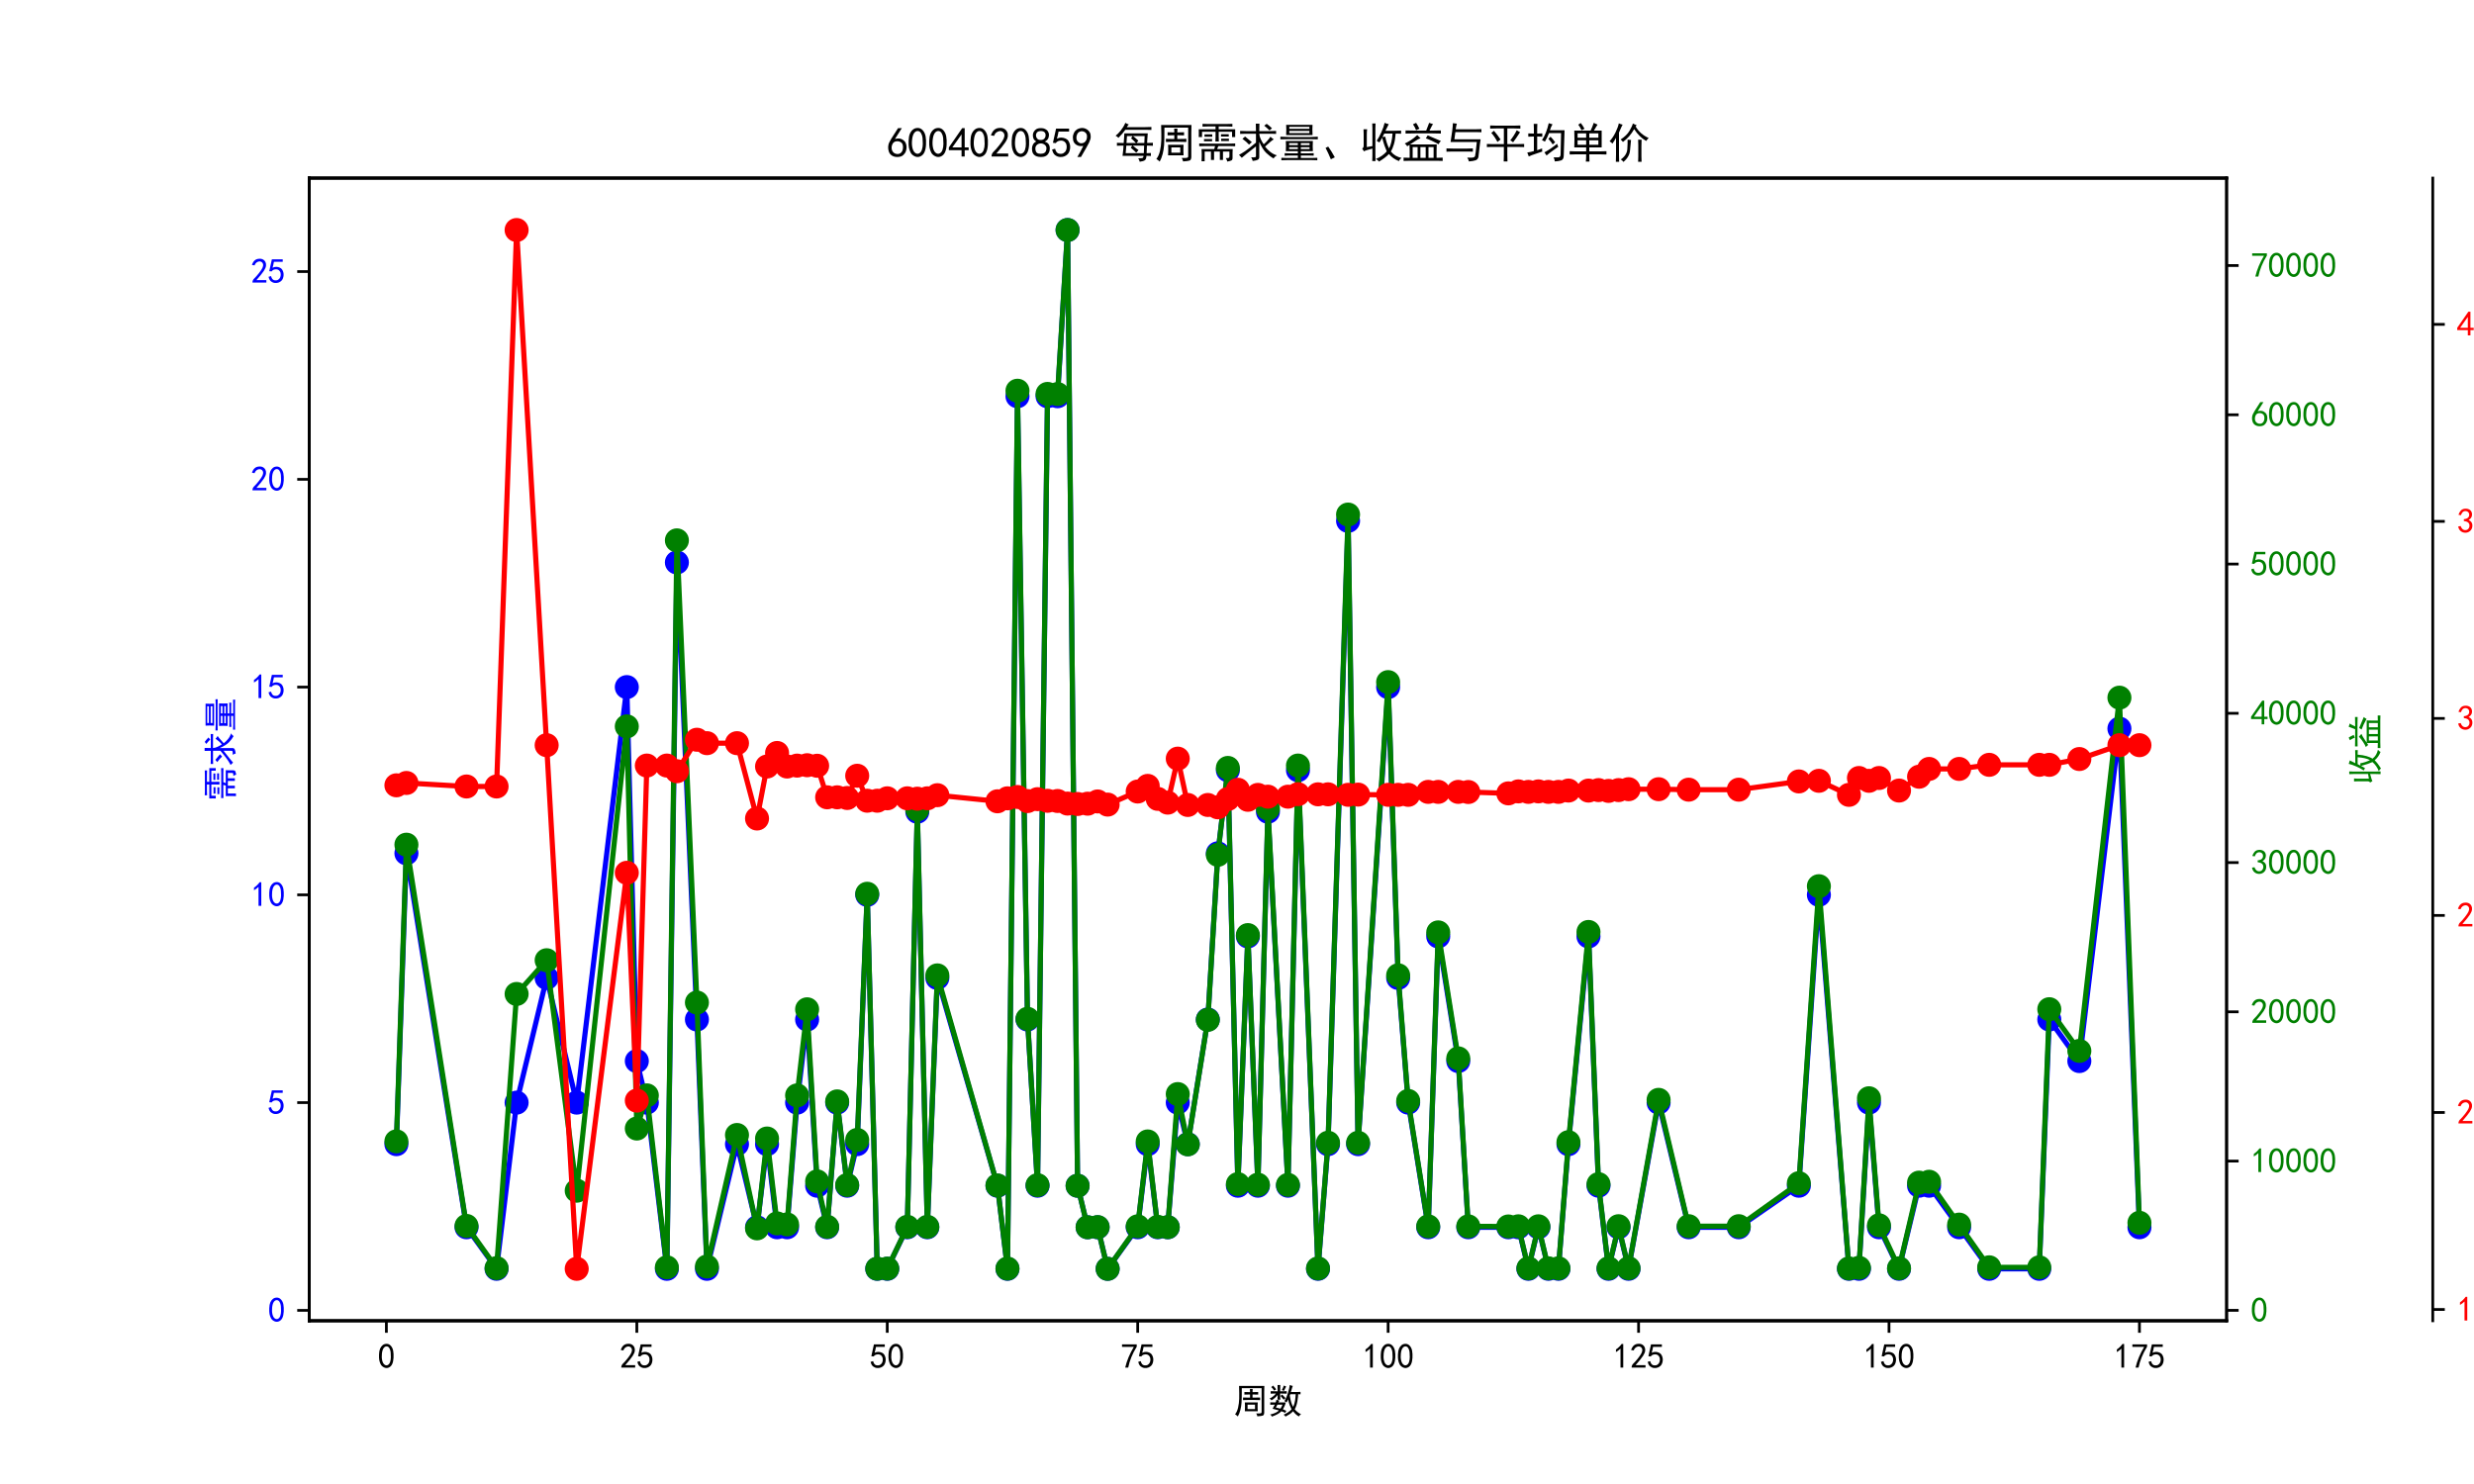 <?xml version="1.0" encoding="utf-8" standalone="no"?>
<!DOCTYPE svg PUBLIC "-//W3C//DTD SVG 1.1//EN"
  "http://www.w3.org/Graphics/SVG/1.1/DTD/svg11.dtd">
<svg xmlns:xlink="http://www.w3.org/1999/xlink" width="720pt" height="432pt" viewBox="0 0 720 432" xmlns="http://www.w3.org/2000/svg" version="1.1">
 <defs>
  <style type="text/css">*{stroke-linejoin: round; stroke-linecap: butt}</style>
 </defs>
 <g id="figure_1">
  <g id="patch_1">
   <path d="M 0 432 
L 720 432 
L 720 0 
L 0 0 
z
" style="fill: #ffffff"/>
  </g>
  <g id="axes_1">
   <g id="patch_2">
    <path d="M 90 384.48 
L 648 384.48 
L 648 51.84 
L 90 51.84 
z
" style="fill: #ffffff"/>
   </g>
   <g id="matplotlib.axis_1">
    <g id="xtick_1">
     <g id="line2d_1">
      <defs>
       <path id="me406bf34cd" d="M 0 0 
L 0 3.5 
" style="stroke: #000000; stroke-width: 0.8"/>
      </defs>
      <g>
       <use xlink:href="#me406bf34cd" x="112.448" y="384.48" style="stroke: #000000; stroke-width: 0.8"/>
      </g>
     </g>
     <g id="text_1">
      <!-- 0 -->
      <g transform="translate(109.948 398.355) scale(0.1 -0.1)">
       <defs>
        <path id="SimHei-30" d="M 225 2537 
Q 250 3200 412 3587 
Q 575 3975 875 4225 
Q 1175 4475 1612 4475 
Q 2050 4475 2375 4112 
Q 2700 3750 2800 3200 
Q 2900 2650 2862 1937 
Q 2825 1225 2612 775 
Q 2400 325 1975 150 
Q 1550 -25 1125 187 
Q 700 400 525 750 
Q 350 1100 275 1487 
Q 200 1875 225 2537 
z
M 750 2687 
Q 675 2000 800 1462 
Q 925 925 1212 700 
Q 1500 475 1800 612 
Q 2100 750 2237 1162 
Q 2375 1575 2375 2062 
Q 2375 2550 2337 2950 
Q 2300 3350 2112 3675 
Q 1925 4000 1612 4012 
Q 1300 4025 1062 3700 
Q 825 3375 750 2687 
z
" transform="scale(0.016)"/>
       </defs>
       <use xlink:href="#SimHei-30"/>
      </g>
     </g>
    </g>
    <g id="xtick_2">
     <g id="line2d_2">
      <g>
       <use xlink:href="#me406bf34cd" x="185.332" y="384.48" style="stroke: #000000; stroke-width: 0.8"/>
      </g>
     </g>
     <g id="text_2">
      <!-- 25 -->
      <g transform="translate(180.332 398.355) scale(0.1 -0.1)">
       <defs>
        <path id="SimHei-32" d="M 300 250 
Q 325 625 650 925 
Q 975 1225 1475 1862 
Q 1975 2500 2125 2850 
Q 2275 3200 2237 3450 
Q 2200 3700 2000 3862 
Q 1800 4025 1537 4000 
Q 1275 3975 1037 3800 
Q 800 3625 675 3275 
L 200 3350 
Q 400 3925 712 4187 
Q 1025 4450 1450 4475 
Q 1700 4500 1900 4462 
Q 2100 4425 2312 4287 
Q 2525 4150 2662 3875 
Q 2800 3600 2762 3212 
Q 2725 2825 2375 2287 
Q 2025 1750 1025 600 
L 2825 600 
L 2825 150 
L 300 150 
L 300 250 
z
" transform="scale(0.016)"/>
        <path id="SimHei-35" d="M 550 1325 
Q 725 650 1150 575 
Q 1575 500 1837 662 
Q 2100 825 2212 1087 
Q 2325 1350 2312 1675 
Q 2300 2000 2137 2225 
Q 1975 2450 1725 2525 
Q 1475 2600 1162 2525 
Q 850 2450 650 2175 
L 225 2225 
Q 275 2375 700 4375 
L 2675 4375 
L 2675 3925 
L 1075 3925 
Q 950 3250 825 2850 
Q 1200 3025 1525 3012 
Q 1850 3000 2150 2862 
Q 2450 2725 2587 2487 
Q 2725 2250 2787 2012 
Q 2850 1775 2837 1500 
Q 2825 1225 2725 937 
Q 2625 650 2425 462 
Q 2225 275 1937 162 
Q 1650 50 1275 75 
Q 900 100 562 350 
Q 225 600 100 1200 
L 550 1325 
z
" transform="scale(0.016)"/>
       </defs>
       <use xlink:href="#SimHei-32"/>
       <use xlink:href="#SimHei-35" x="50"/>
      </g>
     </g>
    </g>
    <g id="xtick_3">
     <g id="line2d_3">
      <g>
       <use xlink:href="#me406bf34cd" x="258.216" y="384.48" style="stroke: #000000; stroke-width: 0.8"/>
      </g>
     </g>
     <g id="text_3">
      <!-- 50 -->
      <g transform="translate(253.216 398.355) scale(0.1 -0.1)">
       <use xlink:href="#SimHei-35"/>
       <use xlink:href="#SimHei-30" x="50"/>
      </g>
     </g>
    </g>
    <g id="xtick_4">
     <g id="line2d_4">
      <g>
       <use xlink:href="#me406bf34cd" x="331.1" y="384.48" style="stroke: #000000; stroke-width: 0.8"/>
      </g>
     </g>
     <g id="text_4">
      <!-- 75 -->
      <g transform="translate(326.1 398.355) scale(0.1 -0.1)">
       <defs>
        <path id="SimHei-37" d="M 850 150 
Q 1300 2050 2425 3925 
L 275 3925 
L 275 4375 
L 2950 4375 
L 2950 3950 
Q 1775 2050 1400 150 
L 850 150 
z
" transform="scale(0.016)"/>
       </defs>
       <use xlink:href="#SimHei-37"/>
       <use xlink:href="#SimHei-35" x="50"/>
      </g>
     </g>
    </g>
    <g id="xtick_5">
     <g id="line2d_5">
      <g>
       <use xlink:href="#me406bf34cd" x="403.984" y="384.48" style="stroke: #000000; stroke-width: 0.8"/>
      </g>
     </g>
     <g id="text_5">
      <!-- 100 -->
      <g transform="translate(396.484 398.355) scale(0.1 -0.1)">
       <defs>
        <path id="SimHei-31" d="M 1400 3600 
Q 1075 3275 575 2975 
L 575 3450 
Q 1200 3875 1600 4450 
L 1900 4450 
L 1900 150 
L 1400 150 
L 1400 3600 
z
" transform="scale(0.016)"/>
       </defs>
       <use xlink:href="#SimHei-31"/>
       <use xlink:href="#SimHei-30" x="50"/>
       <use xlink:href="#SimHei-30" x="100"/>
      </g>
     </g>
    </g>
    <g id="xtick_6">
     <g id="line2d_6">
      <g>
       <use xlink:href="#me406bf34cd" x="476.868" y="384.48" style="stroke: #000000; stroke-width: 0.8"/>
      </g>
     </g>
     <g id="text_6">
      <!-- 125 -->
      <g transform="translate(469.368 398.355) scale(0.1 -0.1)">
       <use xlink:href="#SimHei-31"/>
       <use xlink:href="#SimHei-32" x="50"/>
       <use xlink:href="#SimHei-35" x="100"/>
      </g>
     </g>
    </g>
    <g id="xtick_7">
     <g id="line2d_7">
      <g>
       <use xlink:href="#me406bf34cd" x="549.752" y="384.48" style="stroke: #000000; stroke-width: 0.8"/>
      </g>
     </g>
     <g id="text_7">
      <!-- 150 -->
      <g transform="translate(542.252 398.355) scale(0.1 -0.1)">
       <use xlink:href="#SimHei-31"/>
       <use xlink:href="#SimHei-35" x="50"/>
       <use xlink:href="#SimHei-30" x="100"/>
      </g>
     </g>
    </g>
    <g id="xtick_8">
     <g id="line2d_8">
      <g>
       <use xlink:href="#me406bf34cd" x="622.636" y="384.48" style="stroke: #000000; stroke-width: 0.8"/>
      </g>
     </g>
     <g id="text_8">
      <!-- 175 -->
      <g transform="translate(615.136 398.355) scale(0.1 -0.1)">
       <use xlink:href="#SimHei-31"/>
       <use xlink:href="#SimHei-37" x="50"/>
       <use xlink:href="#SimHei-35" x="100"/>
      </g>
     </g>
    </g>
    <g id="text_9">
     <!-- 周数 -->
     <g transform="translate(359 411.339) scale(0.1 -0.1)">
      <defs>
       <path id="SimHei-5468" d="M 5600 4925 
Q 5575 4400 5575 3800 
L 5575 50 
Q 5550 -375 5325 -462 
Q 5100 -550 4325 -600 
Q 4300 -400 4125 -75 
Q 4800 -100 4962 -37 
Q 5125 25 5100 225 
L 5100 4525 
L 1500 4525 
Q 1500 2575 1450 1887 
Q 1400 1200 1237 550 
Q 1075 -100 775 -625 
Q 625 -450 275 -225 
Q 650 225 825 1000 
Q 1000 1775 1025 2587 
Q 1050 3400 1000 4925 
L 5600 4925 
z
M 2050 325 
Q 2075 625 2075 950 
L 2075 1400 
Q 2075 1625 2050 1925 
L 4400 1925 
Q 4375 1725 4375 1450 
L 4375 875 
Q 4375 600 4400 325 
L 2050 325 
z
M 3000 3800 
Q 3000 4150 2975 4375 
L 3475 4375 
Q 3450 4075 3450 3800 
Q 4100 3800 4475 3825 
L 4475 3350 
Q 4125 3375 3450 3375 
L 3450 2800 
Q 4200 2800 4825 2825 
L 4825 2350 
Q 4175 2375 3725 2375 
L 2750 2375 
Q 2325 2375 1725 2350 
L 1725 2825 
Q 2325 2800 3000 2800 
L 3000 3375 
Q 2500 3375 1975 3350 
L 1975 3825 
Q 2475 3800 3000 3800 
z
M 3900 725 
L 3900 1525 
L 2550 1525 
L 2550 725 
L 3900 725 
z
" transform="scale(0.016)"/>
       <path id="SimHei-6570" d="M 4525 4925 
Q 4475 4800 4400 4587 
Q 4325 4375 4175 3825 
L 5325 3825 
Q 5575 3825 5925 3850 
L 5925 3400 
Q 5650 3425 5500 3425 
Q 5500 3025 5362 2162 
Q 5225 1300 4875 675 
Q 5125 375 5437 137 
Q 5750 -100 6025 -200 
Q 5725 -425 5625 -625 
Q 5325 -450 5075 -225 
Q 4825 0 4575 325 
Q 4300 25 3987 -187 
Q 3675 -400 3200 -650 
Q 3075 -425 2850 -300 
Q 3225 -150 3650 125 
Q 4075 400 4300 675 
Q 4125 1025 3962 1425 
Q 3800 1825 3675 2475 
Q 3600 2275 3425 1950 
Q 3250 2050 3000 2150 
Q 3400 2850 3650 3675 
Q 3900 4500 3975 5100 
Q 4275 4975 4525 4925 
z
M 2100 2250 
Q 2000 2150 1875 1925 
L 3250 1925 
Q 3100 1300 2725 675 
Q 3125 525 3350 400 
Q 3225 225 3125 25 
Q 2900 175 2450 325 
Q 1950 -225 725 -650 
Q 600 -375 400 -275 
Q 1575 0 2000 475 
Q 1300 650 850 775 
Q 1000 1000 1250 1525 
Q 1000 1525 425 1500 
L 425 1950 
Q 900 1925 1400 1925 
Q 1500 2150 1550 2425 
Q 1825 2325 2100 2250 
z
M 1775 3950 
Q 1775 4550 1750 5100 
L 2250 5100 
Q 2225 4575 2225 3950 
Q 3075 3950 3425 3975 
L 3425 3525 
Q 3075 3550 2225 3550 
Q 2225 2825 2250 2425 
L 1750 2425 
Q 1775 2775 1775 3300 
Q 1650 3100 1300 2787 
Q 950 2475 650 2300 
Q 525 2525 275 2625 
Q 500 2700 875 2975 
Q 1250 3250 1450 3550 
Q 950 3550 500 3525 
L 500 3975 
Q 925 3950 1775 3950 
z
M 3975 3175 
Q 4200 1700 4600 1125 
Q 4850 1700 4937 2287 
Q 5025 2875 5050 3425 
L 4075 3425 
L 3975 3175 
z
M 1450 1000 
Q 1750 925 2275 800 
Q 2475 1050 2650 1525 
L 1725 1525 
Q 1600 1275 1450 1000 
z
M 3325 4825 
Q 3200 4625 3125 4450 
Q 3050 4275 2925 4025 
Q 2725 4125 2525 4175 
Q 2725 4500 2900 5000 
Q 3150 4875 3325 4825 
z
M 2575 3375 
Q 2900 3050 3200 2725 
Q 3050 2600 2875 2425 
Q 2525 2850 2300 3100 
Q 2450 3225 2575 3375 
z
M 925 5000 
Q 1275 4650 1500 4300 
L 1125 4075 
Q 950 4425 600 4725 
Q 825 4875 925 5000 
z
" transform="scale(0.016)"/>
      </defs>
      <use xlink:href="#SimHei-5468"/>
      <use xlink:href="#SimHei-6570" x="100"/>
     </g>
    </g>
   </g>
   <g id="matplotlib.axis_2">
    <g id="ytick_1">
     <g id="line2d_9">
      <defs>
       <path id="mb4a33ad258" d="M 0 0 
L -3.5 0 
" style="stroke: #000000; stroke-width: 0.8"/>
      </defs>
      <g>
       <use xlink:href="#mb4a33ad258" x="90" y="381.456" style="stroke: #000000; stroke-width: 0.8"/>
      </g>
     </g>
     <g id="text_10">
      <!-- 0 -->
      <g style="fill: #0000ff" transform="translate(78 384.894) scale(0.1 -0.1)">
       <use xlink:href="#SimHei-30"/>
      </g>
     </g>
    </g>
    <g id="ytick_2">
     <g id="line2d_10">
      <g>
       <use xlink:href="#mb4a33ad258" x="90" y="320.976" style="stroke: #000000; stroke-width: 0.8"/>
      </g>
     </g>
     <g id="text_11">
      <!-- 5 -->
      <g style="fill: #0000ff" transform="translate(78 324.413) scale(0.1 -0.1)">
       <use xlink:href="#SimHei-35"/>
      </g>
     </g>
    </g>
    <g id="ytick_3">
     <g id="line2d_11">
      <g>
       <use xlink:href="#mb4a33ad258" x="90" y="260.496" style="stroke: #000000; stroke-width: 0.8"/>
      </g>
     </g>
     <g id="text_12">
      <!-- 10 -->
      <g style="fill: #0000ff" transform="translate(73 263.933) scale(0.1 -0.1)">
       <use xlink:href="#SimHei-31"/>
       <use xlink:href="#SimHei-30" x="50"/>
      </g>
     </g>
    </g>
    <g id="ytick_4">
     <g id="line2d_12">
      <g>
       <use xlink:href="#mb4a33ad258" x="90" y="200.016" style="stroke: #000000; stroke-width: 0.8"/>
      </g>
     </g>
     <g id="text_13">
      <!-- 15 -->
      <g style="fill: #0000ff" transform="translate(73 203.453) scale(0.1 -0.1)">
       <use xlink:href="#SimHei-31"/>
       <use xlink:href="#SimHei-35" x="50"/>
      </g>
     </g>
    </g>
    <g id="ytick_5">
     <g id="line2d_13">
      <g>
       <use xlink:href="#mb4a33ad258" x="90" y="139.536" style="stroke: #000000; stroke-width: 0.8"/>
      </g>
     </g>
     <g id="text_14">
      <!-- 20 -->
      <g style="fill: #0000ff" transform="translate(73 142.974) scale(0.1 -0.1)">
       <use xlink:href="#SimHei-32"/>
       <use xlink:href="#SimHei-30" x="50"/>
      </g>
     </g>
    </g>
    <g id="ytick_6">
     <g id="line2d_14">
      <g>
       <use xlink:href="#mb4a33ad258" x="90" y="79.056" style="stroke: #000000; stroke-width: 0.8"/>
      </g>
     </g>
     <g id="text_15">
      <!-- 25 -->
      <g style="fill: #0000ff" transform="translate(73 82.493) scale(0.1 -0.1)">
       <use xlink:href="#SimHei-32"/>
       <use xlink:href="#SimHei-35" x="50"/>
      </g>
     </g>
    </g>
    <g id="text_16">
     <!-- 需求量 -->
     <g style="fill: #0000ff" transform="translate(67.75 233.16) rotate(-90) scale(0.1 -0.1)">
      <defs>
       <path id="SimHei-9700" d="M 5150 2100 
Q 5500 2100 5975 2125 
L 5975 1700 
Q 5500 1725 5150 1725 
L 3425 1725 
Q 3300 1500 3250 1275 
L 5600 1275 
Q 5575 950 5575 700 
L 5575 -50 
Q 5575 -350 5425 -437 
Q 5275 -525 4775 -625 
Q 4750 -400 4550 -100 
Q 4950 -100 5025 -50 
Q 5100 0 5100 200 
L 5100 900 
L 4125 900 
L 4125 -375 
L 3650 -375 
L 3650 900 
L 2775 900 
L 2775 -375 
L 2300 -375 
L 2300 900 
L 1350 900 
L 1350 -575 
L 875 -575 
Q 900 -225 900 175 
L 900 575 
Q 900 900 875 1275 
L 2800 1275 
Q 2875 1500 2925 1725 
L 1350 1725 
Q 925 1725 525 1700 
L 525 2125 
Q 900 2100 1325 2100 
L 5150 2100 
z
M 4700 5075 
Q 5075 5075 5550 5100 
L 5550 4675 
Q 5075 4700 4700 4700 
L 3475 4700 
L 3475 4275 
L 5975 4275 
L 5975 3100 
L 5500 3100 
L 5500 3900 
L 3475 3900 
L 3475 3200 
Q 3475 2775 3500 2425 
L 2975 2425 
Q 3000 2750 3000 3175 
L 3000 3900 
L 950 3900 
L 950 3100 
L 450 3100 
Q 450 3375 462 3650 
Q 475 3925 450 4275 
L 3000 4275 
L 3000 4700 
L 1775 4700 
Q 1400 4700 1025 4675 
L 1025 5100 
Q 1400 5075 1750 5075 
L 4700 5075 
z
M 2475 2450 
L 1250 2450 
L 1250 2800 
L 2475 2800 
L 2475 2450 
z
M 2500 3150 
L 1325 3150 
L 1325 3500 
L 2500 3500 
L 2500 3150 
z
M 5000 3175 
L 3825 3175 
L 3825 3525 
L 5000 3525 
L 5000 3175 
z
M 5025 2500 
L 3850 2500 
L 3850 2850 
L 5025 2850 
L 5025 2500 
z
" transform="scale(0.016)"/>
       <path id="SimHei-6c42" d="M 475 4025 
Q 875 4000 1325 4000 
L 2875 4000 
Q 2875 4725 2850 5125 
L 3400 5125 
Q 3375 4725 3375 4000 
L 5150 4000 
Q 5500 4000 5925 4025 
L 5925 3575 
Q 5475 3600 5150 3600 
L 3375 3600 
Q 3400 3200 3612 2750 
Q 3825 2300 4050 2000 
Q 4600 2450 5075 3150 
Q 5250 2950 5575 2750 
Q 5275 2600 4250 1650 
Q 4575 1225 5037 850 
Q 5500 475 6050 325 
Q 5700 125 5550 -150 
Q 5000 150 4437 687 
Q 3875 1225 3375 2375 
L 3375 150 
Q 3400 -225 3137 -350 
Q 2875 -475 2375 -525 
Q 2325 -275 2150 25 
Q 2575 0 2737 37 
Q 2900 75 2875 300 
L 2875 1675 
Q 1875 900 1437 550 
Q 1000 200 725 -50 
Q 500 200 300 400 
Q 650 575 1200 937 
Q 1750 1300 2875 2250 
L 2875 3600 
L 1325 3600 
Q 875 3600 475 3575 
L 475 4025 
z
M 1225 3175 
Q 1775 2725 2250 2325 
L 1825 1950 
Q 1450 2375 825 2825 
L 1225 3175 
z
M 4500 5100 
Q 4900 4825 5300 4425 
Q 5125 4300 4925 4100 
Q 4650 4400 4125 4825 
Q 4275 4950 4500 5100 
z
" transform="scale(0.016)"/>
       <path id="SimHei-91cf" d="M 5250 2500 
Q 5225 2200 5225 1700 
Q 5225 1225 5250 950 
L 3425 950 
L 3425 625 
L 4575 625 
Q 5000 625 5375 650 
L 5375 275 
Q 5025 300 4575 300 
L 3425 300 
L 3425 -75 
L 5125 -75 
Q 5525 -75 5925 -50 
L 5925 -425 
Q 5525 -400 5125 -400 
L 1275 -400 
Q 900 -400 475 -425 
L 475 -50 
Q 925 -50 1275 -75 
L 2975 -75 
L 2975 300 
L 1725 300 
Q 1350 300 975 250 
L 975 650 
Q 1375 625 1725 625 
L 2975 625 
L 2975 950 
L 1150 950 
Q 1175 1375 1175 1775 
Q 1175 2175 1150 2500 
L 5250 2500 
z
M 5200 4950 
Q 5175 4575 5175 4250 
Q 5175 3925 5200 3400 
L 1200 3400 
Q 1225 3925 1225 4250 
Q 1225 4575 1200 4950 
L 5200 4950 
z
M 4900 3100 
Q 5500 3125 6000 3150 
L 6000 2750 
Q 5500 2775 4925 2775 
L 1650 2775 
Q 975 2775 325 2750 
L 325 3150 
Q 975 3125 1650 3100 
L 4900 3100 
z
M 4725 3700 
L 4725 4025 
L 1675 4025 
L 1675 3700 
L 4725 3700 
z
M 4725 4350 
L 4725 4650 
L 1675 4650 
L 1675 4350 
L 4725 4350 
z
M 4750 1875 
L 4750 2175 
L 3425 2175 
L 3425 1875 
L 4750 1875 
z
M 2975 1875 
L 2975 2175 
L 1650 2175 
L 1650 1875 
L 2975 1875 
z
M 2975 1275 
L 2975 1550 
L 1650 1550 
L 1650 1275 
L 2975 1275 
z
M 4750 1275 
L 4750 1550 
L 3425 1550 
L 3425 1275 
L 4750 1275 
z
" transform="scale(0.016)"/>
      </defs>
      <use xlink:href="#SimHei-9700"/>
      <use xlink:href="#SimHei-6c42" x="100"/>
      <use xlink:href="#SimHei-91cf" x="200"/>
     </g>
    </g>
   </g>
   <g id="line2d_15">
    <path d="M 115.364 333.072 
L 118.279 248.4 
L 135.771 357.264 
L 144.517 369.36 
L 150.348 320.976 
L 159.094 284.688 
L 167.84 320.976 
L 182.417 200.016 
L 185.332 308.88 
L 188.248 320.976 
L 194.078 369.36 
L 196.994 163.728 
L 202.824 296.784 
L 205.74 369.36 
L 214.486 333.072 
L 220.317 357.264 
L 223.232 333.072 
L 226.147 357.264 
L 229.063 357.264 
L 231.978 320.976 
L 234.893 296.784 
L 237.809 345.168 
L 240.724 357.264 
L 243.639 320.976 
L 246.555 345.168 
L 249.47 333.072 
L 252.386 260.496 
L 255.301 369.36 
L 258.216 369.36 
L 264.047 357.264 
L 266.962 236.304 
L 269.878 357.264 
L 272.793 284.688 
L 290.285 345.168 
L 293.201 369.36 
L 296.116 115.344 
L 299.031 296.784 
L 301.947 345.168 
L 304.862 115.344 
L 307.777 115.344 
L 310.693 66.96 
L 313.608 345.168 
L 316.524 357.264 
L 319.439 357.264 
L 322.354 369.36 
L 331.1 357.264 
L 334.016 333.072 
L 336.931 357.264 
L 339.846 357.264 
L 342.762 320.976 
L 345.677 333.072 
L 351.508 296.784 
L 354.423 248.4 
L 357.339 224.208 
L 360.254 345.168 
L 363.169 272.592 
L 366.085 345.168 
L 369 236.304 
L 374.831 345.168 
L 377.746 224.208 
L 383.577 369.36 
L 386.492 333.072 
L 392.323 151.632 
L 395.238 333.072 
L 403.984 200.016 
L 406.9 284.688 
L 409.815 320.976 
L 415.646 357.264 
L 418.561 272.592 
L 424.392 308.88 
L 427.307 357.264 
L 438.969 357.264 
L 441.884 357.264 
L 444.799 369.36 
L 447.715 357.264 
L 450.63 369.36 
L 453.545 369.36 
L 456.461 333.072 
L 462.292 272.592 
L 465.207 345.168 
L 468.122 369.36 
L 471.038 357.264 
L 473.953 369.36 
L 482.699 320.976 
L 491.445 357.264 
L 506.022 357.264 
L 523.514 345.168 
L 529.345 260.496 
L 538.091 369.36 
L 541.006 369.36 
L 543.922 320.976 
L 546.837 357.264 
L 552.668 369.36 
L 558.498 345.168 
L 561.414 345.168 
L 570.16 357.264 
L 578.906 369.36 
L 593.483 369.36 
L 596.398 296.784 
L 605.144 308.88 
L 616.806 212.112 
L 622.636 357.264 
" clip-path="url(#p47a1544bd9)" style="fill: none; stroke: #0000ff; stroke-width: 1.5; stroke-linecap: square"/>
    <defs>
     <path id="mbdcbf9e31b" d="M 0 3 
C 0.796 3 1.559 2.684 2.121 2.121 
C 2.684 1.559 3 0.796 3 0 
C 3 -0.796 2.684 -1.559 2.121 -2.121 
C 1.559 -2.684 0.796 -3 0 -3 
C -0.796 -3 -1.559 -2.684 -2.121 -2.121 
C -2.684 -1.559 -3 -0.796 -3 0 
C -3 0.796 -2.684 1.559 -2.121 2.121 
C -1.559 2.684 -0.796 3 0 3 
z
" style="stroke: #0000ff"/>
    </defs>
    <g clip-path="url(#p47a1544bd9)">
     <use xlink:href="#mbdcbf9e31b" x="115.364" y="333.072" style="fill: #0000ff; stroke: #0000ff"/>
     <use xlink:href="#mbdcbf9e31b" x="118.279" y="248.4" style="fill: #0000ff; stroke: #0000ff"/>
     <use xlink:href="#mbdcbf9e31b" x="135.771" y="357.264" style="fill: #0000ff; stroke: #0000ff"/>
     <use xlink:href="#mbdcbf9e31b" x="144.517" y="369.36" style="fill: #0000ff; stroke: #0000ff"/>
     <use xlink:href="#mbdcbf9e31b" x="150.348" y="320.976" style="fill: #0000ff; stroke: #0000ff"/>
     <use xlink:href="#mbdcbf9e31b" x="159.094" y="284.688" style="fill: #0000ff; stroke: #0000ff"/>
     <use xlink:href="#mbdcbf9e31b" x="167.84" y="320.976" style="fill: #0000ff; stroke: #0000ff"/>
     <use xlink:href="#mbdcbf9e31b" x="182.417" y="200.016" style="fill: #0000ff; stroke: #0000ff"/>
     <use xlink:href="#mbdcbf9e31b" x="185.332" y="308.88" style="fill: #0000ff; stroke: #0000ff"/>
     <use xlink:href="#mbdcbf9e31b" x="188.248" y="320.976" style="fill: #0000ff; stroke: #0000ff"/>
     <use xlink:href="#mbdcbf9e31b" x="194.078" y="369.36" style="fill: #0000ff; stroke: #0000ff"/>
     <use xlink:href="#mbdcbf9e31b" x="196.994" y="163.728" style="fill: #0000ff; stroke: #0000ff"/>
     <use xlink:href="#mbdcbf9e31b" x="202.824" y="296.784" style="fill: #0000ff; stroke: #0000ff"/>
     <use xlink:href="#mbdcbf9e31b" x="205.74" y="369.36" style="fill: #0000ff; stroke: #0000ff"/>
     <use xlink:href="#mbdcbf9e31b" x="214.486" y="333.072" style="fill: #0000ff; stroke: #0000ff"/>
     <use xlink:href="#mbdcbf9e31b" x="220.317" y="357.264" style="fill: #0000ff; stroke: #0000ff"/>
     <use xlink:href="#mbdcbf9e31b" x="223.232" y="333.072" style="fill: #0000ff; stroke: #0000ff"/>
     <use xlink:href="#mbdcbf9e31b" x="226.147" y="357.264" style="fill: #0000ff; stroke: #0000ff"/>
     <use xlink:href="#mbdcbf9e31b" x="229.063" y="357.264" style="fill: #0000ff; stroke: #0000ff"/>
     <use xlink:href="#mbdcbf9e31b" x="231.978" y="320.976" style="fill: #0000ff; stroke: #0000ff"/>
     <use xlink:href="#mbdcbf9e31b" x="234.893" y="296.784" style="fill: #0000ff; stroke: #0000ff"/>
     <use xlink:href="#mbdcbf9e31b" x="237.809" y="345.168" style="fill: #0000ff; stroke: #0000ff"/>
     <use xlink:href="#mbdcbf9e31b" x="240.724" y="357.264" style="fill: #0000ff; stroke: #0000ff"/>
     <use xlink:href="#mbdcbf9e31b" x="243.639" y="320.976" style="fill: #0000ff; stroke: #0000ff"/>
     <use xlink:href="#mbdcbf9e31b" x="246.555" y="345.168" style="fill: #0000ff; stroke: #0000ff"/>
     <use xlink:href="#mbdcbf9e31b" x="249.47" y="333.072" style="fill: #0000ff; stroke: #0000ff"/>
     <use xlink:href="#mbdcbf9e31b" x="252.386" y="260.496" style="fill: #0000ff; stroke: #0000ff"/>
     <use xlink:href="#mbdcbf9e31b" x="255.301" y="369.36" style="fill: #0000ff; stroke: #0000ff"/>
     <use xlink:href="#mbdcbf9e31b" x="258.216" y="369.36" style="fill: #0000ff; stroke: #0000ff"/>
     <use xlink:href="#mbdcbf9e31b" x="264.047" y="357.264" style="fill: #0000ff; stroke: #0000ff"/>
     <use xlink:href="#mbdcbf9e31b" x="266.962" y="236.304" style="fill: #0000ff; stroke: #0000ff"/>
     <use xlink:href="#mbdcbf9e31b" x="269.878" y="357.264" style="fill: #0000ff; stroke: #0000ff"/>
     <use xlink:href="#mbdcbf9e31b" x="272.793" y="284.688" style="fill: #0000ff; stroke: #0000ff"/>
     <use xlink:href="#mbdcbf9e31b" x="290.285" y="345.168" style="fill: #0000ff; stroke: #0000ff"/>
     <use xlink:href="#mbdcbf9e31b" x="293.201" y="369.36" style="fill: #0000ff; stroke: #0000ff"/>
     <use xlink:href="#mbdcbf9e31b" x="296.116" y="115.344" style="fill: #0000ff; stroke: #0000ff"/>
     <use xlink:href="#mbdcbf9e31b" x="299.031" y="296.784" style="fill: #0000ff; stroke: #0000ff"/>
     <use xlink:href="#mbdcbf9e31b" x="301.947" y="345.168" style="fill: #0000ff; stroke: #0000ff"/>
     <use xlink:href="#mbdcbf9e31b" x="304.862" y="115.344" style="fill: #0000ff; stroke: #0000ff"/>
     <use xlink:href="#mbdcbf9e31b" x="307.777" y="115.344" style="fill: #0000ff; stroke: #0000ff"/>
     <use xlink:href="#mbdcbf9e31b" x="310.693" y="66.96" style="fill: #0000ff; stroke: #0000ff"/>
     <use xlink:href="#mbdcbf9e31b" x="313.608" y="345.168" style="fill: #0000ff; stroke: #0000ff"/>
     <use xlink:href="#mbdcbf9e31b" x="316.524" y="357.264" style="fill: #0000ff; stroke: #0000ff"/>
     <use xlink:href="#mbdcbf9e31b" x="319.439" y="357.264" style="fill: #0000ff; stroke: #0000ff"/>
     <use xlink:href="#mbdcbf9e31b" x="322.354" y="369.36" style="fill: #0000ff; stroke: #0000ff"/>
     <use xlink:href="#mbdcbf9e31b" x="331.1" y="357.264" style="fill: #0000ff; stroke: #0000ff"/>
     <use xlink:href="#mbdcbf9e31b" x="334.016" y="333.072" style="fill: #0000ff; stroke: #0000ff"/>
     <use xlink:href="#mbdcbf9e31b" x="336.931" y="357.264" style="fill: #0000ff; stroke: #0000ff"/>
     <use xlink:href="#mbdcbf9e31b" x="339.846" y="357.264" style="fill: #0000ff; stroke: #0000ff"/>
     <use xlink:href="#mbdcbf9e31b" x="342.762" y="320.976" style="fill: #0000ff; stroke: #0000ff"/>
     <use xlink:href="#mbdcbf9e31b" x="345.677" y="333.072" style="fill: #0000ff; stroke: #0000ff"/>
     <use xlink:href="#mbdcbf9e31b" x="351.508" y="296.784" style="fill: #0000ff; stroke: #0000ff"/>
     <use xlink:href="#mbdcbf9e31b" x="354.423" y="248.4" style="fill: #0000ff; stroke: #0000ff"/>
     <use xlink:href="#mbdcbf9e31b" x="357.339" y="224.208" style="fill: #0000ff; stroke: #0000ff"/>
     <use xlink:href="#mbdcbf9e31b" x="360.254" y="345.168" style="fill: #0000ff; stroke: #0000ff"/>
     <use xlink:href="#mbdcbf9e31b" x="363.169" y="272.592" style="fill: #0000ff; stroke: #0000ff"/>
     <use xlink:href="#mbdcbf9e31b" x="366.085" y="345.168" style="fill: #0000ff; stroke: #0000ff"/>
     <use xlink:href="#mbdcbf9e31b" x="369" y="236.304" style="fill: #0000ff; stroke: #0000ff"/>
     <use xlink:href="#mbdcbf9e31b" x="374.831" y="345.168" style="fill: #0000ff; stroke: #0000ff"/>
     <use xlink:href="#mbdcbf9e31b" x="377.746" y="224.208" style="fill: #0000ff; stroke: #0000ff"/>
     <use xlink:href="#mbdcbf9e31b" x="383.577" y="369.36" style="fill: #0000ff; stroke: #0000ff"/>
     <use xlink:href="#mbdcbf9e31b" x="386.492" y="333.072" style="fill: #0000ff; stroke: #0000ff"/>
     <use xlink:href="#mbdcbf9e31b" x="392.323" y="151.632" style="fill: #0000ff; stroke: #0000ff"/>
     <use xlink:href="#mbdcbf9e31b" x="395.238" y="333.072" style="fill: #0000ff; stroke: #0000ff"/>
     <use xlink:href="#mbdcbf9e31b" x="403.984" y="200.016" style="fill: #0000ff; stroke: #0000ff"/>
     <use xlink:href="#mbdcbf9e31b" x="406.9" y="284.688" style="fill: #0000ff; stroke: #0000ff"/>
     <use xlink:href="#mbdcbf9e31b" x="409.815" y="320.976" style="fill: #0000ff; stroke: #0000ff"/>
     <use xlink:href="#mbdcbf9e31b" x="415.646" y="357.264" style="fill: #0000ff; stroke: #0000ff"/>
     <use xlink:href="#mbdcbf9e31b" x="418.561" y="272.592" style="fill: #0000ff; stroke: #0000ff"/>
     <use xlink:href="#mbdcbf9e31b" x="424.392" y="308.88" style="fill: #0000ff; stroke: #0000ff"/>
     <use xlink:href="#mbdcbf9e31b" x="427.307" y="357.264" style="fill: #0000ff; stroke: #0000ff"/>
     <use xlink:href="#mbdcbf9e31b" x="438.969" y="357.264" style="fill: #0000ff; stroke: #0000ff"/>
     <use xlink:href="#mbdcbf9e31b" x="441.884" y="357.264" style="fill: #0000ff; stroke: #0000ff"/>
     <use xlink:href="#mbdcbf9e31b" x="444.799" y="369.36" style="fill: #0000ff; stroke: #0000ff"/>
     <use xlink:href="#mbdcbf9e31b" x="447.715" y="357.264" style="fill: #0000ff; stroke: #0000ff"/>
     <use xlink:href="#mbdcbf9e31b" x="450.63" y="369.36" style="fill: #0000ff; stroke: #0000ff"/>
     <use xlink:href="#mbdcbf9e31b" x="453.545" y="369.36" style="fill: #0000ff; stroke: #0000ff"/>
     <use xlink:href="#mbdcbf9e31b" x="456.461" y="333.072" style="fill: #0000ff; stroke: #0000ff"/>
     <use xlink:href="#mbdcbf9e31b" x="462.292" y="272.592" style="fill: #0000ff; stroke: #0000ff"/>
     <use xlink:href="#mbdcbf9e31b" x="465.207" y="345.168" style="fill: #0000ff; stroke: #0000ff"/>
     <use xlink:href="#mbdcbf9e31b" x="468.122" y="369.36" style="fill: #0000ff; stroke: #0000ff"/>
     <use xlink:href="#mbdcbf9e31b" x="471.038" y="357.264" style="fill: #0000ff; stroke: #0000ff"/>
     <use xlink:href="#mbdcbf9e31b" x="473.953" y="369.36" style="fill: #0000ff; stroke: #0000ff"/>
     <use xlink:href="#mbdcbf9e31b" x="482.699" y="320.976" style="fill: #0000ff; stroke: #0000ff"/>
     <use xlink:href="#mbdcbf9e31b" x="491.445" y="357.264" style="fill: #0000ff; stroke: #0000ff"/>
     <use xlink:href="#mbdcbf9e31b" x="506.022" y="357.264" style="fill: #0000ff; stroke: #0000ff"/>
     <use xlink:href="#mbdcbf9e31b" x="523.514" y="345.168" style="fill: #0000ff; stroke: #0000ff"/>
     <use xlink:href="#mbdcbf9e31b" x="529.345" y="260.496" style="fill: #0000ff; stroke: #0000ff"/>
     <use xlink:href="#mbdcbf9e31b" x="538.091" y="369.36" style="fill: #0000ff; stroke: #0000ff"/>
     <use xlink:href="#mbdcbf9e31b" x="541.006" y="369.36" style="fill: #0000ff; stroke: #0000ff"/>
     <use xlink:href="#mbdcbf9e31b" x="543.922" y="320.976" style="fill: #0000ff; stroke: #0000ff"/>
     <use xlink:href="#mbdcbf9e31b" x="546.837" y="357.264" style="fill: #0000ff; stroke: #0000ff"/>
     <use xlink:href="#mbdcbf9e31b" x="552.668" y="369.36" style="fill: #0000ff; stroke: #0000ff"/>
     <use xlink:href="#mbdcbf9e31b" x="558.498" y="345.168" style="fill: #0000ff; stroke: #0000ff"/>
     <use xlink:href="#mbdcbf9e31b" x="561.414" y="345.168" style="fill: #0000ff; stroke: #0000ff"/>
     <use xlink:href="#mbdcbf9e31b" x="570.16" y="357.264" style="fill: #0000ff; stroke: #0000ff"/>
     <use xlink:href="#mbdcbf9e31b" x="578.906" y="369.36" style="fill: #0000ff; stroke: #0000ff"/>
     <use xlink:href="#mbdcbf9e31b" x="593.483" y="369.36" style="fill: #0000ff; stroke: #0000ff"/>
     <use xlink:href="#mbdcbf9e31b" x="596.398" y="296.784" style="fill: #0000ff; stroke: #0000ff"/>
     <use xlink:href="#mbdcbf9e31b" x="605.144" y="308.88" style="fill: #0000ff; stroke: #0000ff"/>
     <use xlink:href="#mbdcbf9e31b" x="616.806" y="212.112" style="fill: #0000ff; stroke: #0000ff"/>
     <use xlink:href="#mbdcbf9e31b" x="622.636" y="357.264" style="fill: #0000ff; stroke: #0000ff"/>
    </g>
   </g>
   <g id="patch_3">
    <path d="M 90 384.48 
L 90 51.84 
" style="fill: none; stroke: #000000; stroke-width: 0.8; stroke-linejoin: miter; stroke-linecap: square"/>
   </g>
   <g id="patch_4">
    <path d="M 648 384.48 
L 648 51.84 
" style="fill: none; stroke: #000000; stroke-width: 0.8; stroke-linejoin: miter; stroke-linecap: square"/>
   </g>
   <g id="patch_5">
    <path d="M 90 384.48 
L 648 384.48 
" style="fill: none; stroke: #000000; stroke-width: 0.8; stroke-linejoin: miter; stroke-linecap: square"/>
   </g>
   <g id="patch_6">
    <path d="M 90 51.84 
L 648 51.84 
" style="fill: none; stroke: #000000; stroke-width: 0.8; stroke-linejoin: miter; stroke-linecap: square"/>
   </g>
  </g>
  <g id="axes_2">
   <g id="matplotlib.axis_3">
    <g id="ytick_7">
     <g id="line2d_16">
      <defs>
       <path id="m98b793d892" d="M 0 0 
L 3.5 0 
" style="stroke: #000000; stroke-width: 0.8"/>
      </defs>
      <g>
       <use xlink:href="#m98b793d892" x="648" y="381.444" style="stroke: #000000; stroke-width: 0.8"/>
      </g>
     </g>
     <g id="text_17">
      <!-- 0 -->
      <g style="fill: #008000" transform="translate(655 384.882) scale(0.1 -0.1)">
       <use xlink:href="#SimHei-30"/>
      </g>
     </g>
    </g>
    <g id="ytick_8">
     <g id="line2d_17">
      <g>
       <use xlink:href="#m98b793d892" x="648" y="337.996" style="stroke: #000000; stroke-width: 0.8"/>
      </g>
     </g>
     <g id="text_18">
      <!-- 10000 -->
      <g style="fill: #008000" transform="translate(655 341.433) scale(0.1 -0.1)">
       <use xlink:href="#SimHei-31"/>
       <use xlink:href="#SimHei-30" x="50"/>
       <use xlink:href="#SimHei-30" x="100"/>
       <use xlink:href="#SimHei-30" x="150"/>
       <use xlink:href="#SimHei-30" x="200"/>
      </g>
     </g>
    </g>
    <g id="ytick_9">
     <g id="line2d_18">
      <g>
       <use xlink:href="#m98b793d892" x="648" y="294.547" style="stroke: #000000; stroke-width: 0.8"/>
      </g>
     </g>
     <g id="text_19">
      <!-- 20000 -->
      <g style="fill: #008000" transform="translate(655 297.985) scale(0.1 -0.1)">
       <use xlink:href="#SimHei-32"/>
       <use xlink:href="#SimHei-30" x="50"/>
       <use xlink:href="#SimHei-30" x="100"/>
       <use xlink:href="#SimHei-30" x="150"/>
       <use xlink:href="#SimHei-30" x="200"/>
      </g>
     </g>
    </g>
    <g id="ytick_10">
     <g id="line2d_19">
      <g>
       <use xlink:href="#m98b793d892" x="648" y="251.099" style="stroke: #000000; stroke-width: 0.8"/>
      </g>
     </g>
     <g id="text_20">
      <!-- 30000 -->
      <g style="fill: #008000" transform="translate(655 254.536) scale(0.1 -0.1)">
       <defs>
        <path id="SimHei-33" d="M 250 1225 
L 700 1300 
Q 800 975 1025 762 
Q 1250 550 1587 562 
Q 1925 575 2125 837 
Q 2325 1100 2300 1437 
Q 2275 1775 2037 1962 
Q 1800 2150 1275 2225 
L 1275 2550 
Q 1800 2600 2037 2825 
Q 2275 3050 2250 3412 
Q 2225 3775 1925 3937 
Q 1625 4100 1287 3975 
Q 950 3850 750 3275 
L 300 3350 
Q 450 3800 712 4100 
Q 975 4400 1425 4450 
Q 1875 4500 2212 4337 
Q 2550 4175 2687 3837 
Q 2825 3500 2725 3100 
Q 2625 2700 2150 2400 
Q 2500 2250 2687 1950 
Q 2875 1650 2812 1162 
Q 2750 675 2375 375 
Q 2000 75 1525 87 
Q 1050 100 700 387 
Q 350 675 250 1225 
z
" transform="scale(0.016)"/>
       </defs>
       <use xlink:href="#SimHei-33"/>
       <use xlink:href="#SimHei-30" x="50"/>
       <use xlink:href="#SimHei-30" x="100"/>
       <use xlink:href="#SimHei-30" x="150"/>
       <use xlink:href="#SimHei-30" x="200"/>
      </g>
     </g>
    </g>
    <g id="ytick_11">
     <g id="line2d_20">
      <g>
       <use xlink:href="#m98b793d892" x="648" y="207.65" style="stroke: #000000; stroke-width: 0.8"/>
      </g>
     </g>
     <g id="text_21">
      <!-- 40000 -->
      <g style="fill: #008000" transform="translate(655 211.088) scale(0.1 -0.1)">
       <defs>
        <path id="SimHei-34" d="M 2000 1100 
L 75 1100 
L 75 1525 
L 2100 4450 
L 2475 4450 
L 2475 1525 
L 3075 1525 
L 3075 1100 
L 2475 1100 
L 2475 150 
L 2000 150 
L 2000 1100 
z
M 2000 1525 
L 2000 3500 
L 600 1525 
L 2000 1525 
z
" transform="scale(0.016)"/>
       </defs>
       <use xlink:href="#SimHei-34"/>
       <use xlink:href="#SimHei-30" x="50"/>
       <use xlink:href="#SimHei-30" x="100"/>
       <use xlink:href="#SimHei-30" x="150"/>
       <use xlink:href="#SimHei-30" x="200"/>
      </g>
     </g>
    </g>
    <g id="ytick_12">
     <g id="line2d_21">
      <g>
       <use xlink:href="#m98b793d892" x="648" y="164.202" style="stroke: #000000; stroke-width: 0.8"/>
      </g>
     </g>
     <g id="text_22">
      <!-- 50000 -->
      <g style="fill: #008000" transform="translate(655 167.639) scale(0.1 -0.1)">
       <use xlink:href="#SimHei-35"/>
       <use xlink:href="#SimHei-30" x="50"/>
       <use xlink:href="#SimHei-30" x="100"/>
       <use xlink:href="#SimHei-30" x="150"/>
       <use xlink:href="#SimHei-30" x="200"/>
      </g>
     </g>
    </g>
    <g id="ytick_13">
     <g id="line2d_22">
      <g>
       <use xlink:href="#m98b793d892" x="648" y="120.753" style="stroke: #000000; stroke-width: 0.8"/>
      </g>
     </g>
     <g id="text_23">
      <!-- 60000 -->
      <g style="fill: #008000" transform="translate(655 124.191) scale(0.1 -0.1)">
       <defs>
        <path id="SimHei-36" d="M 250 1612 
Q 275 1975 387 2225 
Q 500 2475 725 2850 
L 1750 4450 
L 2325 4450 
L 1275 2800 
Q 1950 2975 2350 2750 
Q 2750 2525 2887 2237 
Q 3025 1950 3037 1612 
Q 3050 1275 2937 950 
Q 2825 625 2537 362 
Q 2250 100 1737 75 
Q 1225 50 862 262 
Q 500 475 362 862 
Q 225 1250 250 1612 
z
M 1025 787 
Q 1250 550 1625 525 
Q 2000 500 2250 775 
Q 2500 1050 2500 1575 
Q 2500 2100 2187 2300 
Q 1875 2500 1487 2450 
Q 1100 2400 925 2075 
Q 750 1750 775 1387 
Q 800 1025 1025 787 
z
" transform="scale(0.016)"/>
       </defs>
       <use xlink:href="#SimHei-36"/>
       <use xlink:href="#SimHei-30" x="50"/>
       <use xlink:href="#SimHei-30" x="100"/>
       <use xlink:href="#SimHei-30" x="150"/>
       <use xlink:href="#SimHei-30" x="200"/>
      </g>
     </g>
    </g>
    <g id="ytick_14">
     <g id="line2d_23">
      <g>
       <use xlink:href="#m98b793d892" x="648" y="77.305" style="stroke: #000000; stroke-width: 0.8"/>
      </g>
     </g>
     <g id="text_24">
      <!-- 70000 -->
      <g style="fill: #008000" transform="translate(655 80.742) scale(0.1 -0.1)">
       <use xlink:href="#SimHei-37"/>
       <use xlink:href="#SimHei-30" x="50"/>
       <use xlink:href="#SimHei-30" x="100"/>
       <use xlink:href="#SimHei-30" x="150"/>
       <use xlink:href="#SimHei-30" x="200"/>
      </g>
     </g>
    </g>
    <g id="text_25">
     <!-- 收益 -->
     <g style="fill: #008000" transform="translate(691.93 228.16) rotate(-90) scale(0.1 -0.1)">
      <defs>
       <path id="SimHei-6536" d="M 4250 5050 
Q 4125 4850 3750 4050 
L 5150 4050 
Q 5675 4050 6125 4075 
L 6125 3600 
Q 5675 3625 5300 3625 
Q 5225 2625 5025 1975 
Q 4825 1325 4575 900 
Q 4900 500 5287 275 
Q 5675 50 6200 -75 
Q 5900 -275 5800 -550 
Q 5300 -350 4950 -100 
Q 4600 150 4275 525 
Q 3800 0 2775 -625 
Q 2650 -425 2300 -225 
Q 3275 150 3950 925 
Q 3775 1325 3612 1787 
Q 3450 2250 3250 3000 
Q 2975 2450 2825 2275 
Q 2650 2400 2425 2525 
Q 2775 3025 3137 3837 
Q 3500 4650 3625 5250 
Q 3925 5125 4250 5050 
z
M 975 4275 
Q 925 3950 925 3450 
L 925 1575 
L 1775 1725 
L 1775 4425 
Q 1775 4775 1750 5150 
L 2250 5150 
Q 2225 4850 2225 4450 
L 2225 300 
Q 2225 -50 2250 -550 
L 1750 -550 
Q 1775 -25 1775 350 
L 1775 1350 
Q 625 1050 500 925 
Q 375 1125 225 1350 
Q 450 1475 450 1800 
L 450 3575 
Q 450 3925 425 4275 
L 975 4275 
z
M 3725 3150 
Q 3800 2700 3962 2212 
Q 4125 1725 4300 1375 
Q 4725 2150 4825 3625 
L 3575 3625 
Q 3400 3275 3300 3100 
L 3725 3150 
z
" transform="scale(0.016)"/>
       <path id="SimHei-76ca" d="M 2825 2925 
Q 2425 2775 2012 2487 
Q 1600 2200 1225 1975 
L 5275 1975 
Q 5250 1575 5250 1000 
L 5250 -50 
Q 5800 -50 6175 -25 
L 6175 -525 
Q 5725 -500 5250 -500 
L 1325 -500 
Q 700 -500 250 -525 
L 250 -25 
Q 600 -50 1175 -50 
L 1175 1050 
Q 1175 1575 1150 1925 
Q 1000 1800 800 1700 
Q 650 1950 425 2125 
Q 800 2275 1312 2600 
Q 1825 2925 2325 3400 
Q 2550 3150 2825 2925 
z
M 4725 5050 
Q 4575 4900 4462 4637 
Q 4350 4375 4175 4075 
L 4625 4075 
Q 5350 4075 5900 4100 
L 5900 3625 
Q 5350 3650 4625 3650 
L 1975 3650 
Q 1350 3650 550 3625 
L 550 4100 
Q 1175 4075 1975 4075 
L 3675 4075 
Q 3775 4300 3887 4625 
Q 4000 4950 4125 5250 
L 4725 5050 
z
M 3600 -50 
L 3600 1575 
L 2800 1575 
L 2800 -50 
L 3600 -50 
z
M 4800 -50 
L 4800 1575 
L 4025 1575 
L 4025 -50 
L 4800 -50 
z
M 2375 -50 
L 2375 1575 
L 1625 1575 
L 1625 -50 
L 2375 -50 
z
M 3900 3350 
Q 4375 3150 4900 2925 
Q 5425 2700 5900 2500 
Q 5700 2300 5550 2000 
Q 5025 2300 4512 2537 
Q 4000 2775 3625 2900 
Q 3750 3075 3900 3350 
z
M 2150 5250 
Q 2375 4925 2650 4350 
Q 2425 4275 2150 4125 
Q 1950 4650 1675 5025 
Q 1875 5100 2150 5250 
z
" transform="scale(0.016)"/>
      </defs>
      <use xlink:href="#SimHei-6536"/>
      <use xlink:href="#SimHei-76ca" x="100"/>
     </g>
    </g>
   </g>
   <g id="line2d_24">
    <path d="M 115.364 332.256 
L 118.279 245.893 
L 135.771 356.876 
L 144.517 369.16 
L 150.348 289.346 
L 159.094 279.529 
L 167.84 346.616 
L 182.417 211.455 
L 185.332 328.522 
L 188.248 318.87 
L 194.078 368.929 
L 196.994 157.305 
L 202.824 291.849 
L 205.74 368.683 
L 214.486 330.398 
L 220.317 357.582 
L 223.232 331.427 
L 226.147 356.137 
L 229.063 356.436 
L 231.978 318.873 
L 234.893 293.814 
L 237.809 343.907 
L 240.724 357.115 
L 243.639 320.621 
L 246.555 344.973 
L 249.47 331.835 
L 252.386 260.174 
L 255.301 369.317 
L 258.216 369.291 
L 264.047 357.137 
L 266.962 235.651 
L 269.878 357.137 
L 272.793 283.94 
L 290.285 345.082 
L 293.201 369.291 
L 296.116 113.744 
L 299.031 296.583 
L 301.947 345.011 
L 304.862 114.669 
L 307.777 114.713 
L 310.693 66.96 
L 313.608 345.171 
L 316.524 357.256 
L 319.439 357.206 
L 322.354 369.36 
L 331.1 356.987 
L 334.016 332.282 
L 336.931 357.149 
L 339.846 357.232 
L 342.762 318.489 
L 345.677 333.124 
L 351.508 296.883 
L 354.423 248.845 
L 357.339 223.549 
L 360.254 344.701 
L 363.169 272.208 
L 366.085 344.871 
L 369 235.385 
L 374.831 344.93 
L 377.746 222.854 
L 383.577 369.247 
L 386.492 332.654 
L 392.323 149.793 
L 395.238 332.666 
L 403.984 198.565 
L 406.9 283.909 
L 409.815 320.485 
L 415.646 356.995 
L 418.561 271.423 
L 424.392 308.097 
L 427.307 356.998 
L 438.969 357.028 
L 441.884 356.984 
L 444.799 369.22 
L 447.715 356.984 
L 450.63 369.22 
L 453.545 369.22 
L 456.461 332.488 
L 462.292 271.296 
L 465.207 344.712 
L 468.122 369.209 
L 471.038 356.956 
L 473.953 369.19 
L 482.699 320.174 
L 491.445 356.947 
L 506.022 356.947 
L 523.514 344.425 
L 529.345 257.978 
L 538.091 369.253 
L 541.006 369.067 
L 543.922 319.711 
L 546.837 356.689 
L 552.668 369.205 
L 558.498 344.269 
L 561.414 344.011 
L 570.16 356.489 
L 578.906 368.922 
L 593.483 368.922 
L 596.398 293.785 
L 605.144 305.924 
L 616.806 203.092 
L 622.636 355.965 
" clip-path="url(#p47a1544bd9)" style="fill: none; stroke: #008000; stroke-width: 1.5; stroke-linecap: square"/>
    <defs>
     <path id="m68bb1346eb" d="M 0 3 
C 0.796 3 1.559 2.684 2.121 2.121 
C 2.684 1.559 3 0.796 3 0 
C 3 -0.796 2.684 -1.559 2.121 -2.121 
C 1.559 -2.684 0.796 -3 0 -3 
C -0.796 -3 -1.559 -2.684 -2.121 -2.121 
C -2.684 -1.559 -3 -0.796 -3 0 
C -3 0.796 -2.684 1.559 -2.121 2.121 
C -1.559 2.684 -0.796 3 0 3 
z
" style="stroke: #008000"/>
    </defs>
    <g clip-path="url(#p47a1544bd9)">
     <use xlink:href="#m68bb1346eb" x="115.364" y="332.256" style="fill: #008000; stroke: #008000"/>
     <use xlink:href="#m68bb1346eb" x="118.279" y="245.893" style="fill: #008000; stroke: #008000"/>
     <use xlink:href="#m68bb1346eb" x="135.771" y="356.876" style="fill: #008000; stroke: #008000"/>
     <use xlink:href="#m68bb1346eb" x="144.517" y="369.16" style="fill: #008000; stroke: #008000"/>
     <use xlink:href="#m68bb1346eb" x="150.348" y="289.346" style="fill: #008000; stroke: #008000"/>
     <use xlink:href="#m68bb1346eb" x="159.094" y="279.529" style="fill: #008000; stroke: #008000"/>
     <use xlink:href="#m68bb1346eb" x="167.84" y="346.616" style="fill: #008000; stroke: #008000"/>
     <use xlink:href="#m68bb1346eb" x="182.417" y="211.455" style="fill: #008000; stroke: #008000"/>
     <use xlink:href="#m68bb1346eb" x="185.332" y="328.522" style="fill: #008000; stroke: #008000"/>
     <use xlink:href="#m68bb1346eb" x="188.248" y="318.87" style="fill: #008000; stroke: #008000"/>
     <use xlink:href="#m68bb1346eb" x="194.078" y="368.929" style="fill: #008000; stroke: #008000"/>
     <use xlink:href="#m68bb1346eb" x="196.994" y="157.305" style="fill: #008000; stroke: #008000"/>
     <use xlink:href="#m68bb1346eb" x="202.824" y="291.849" style="fill: #008000; stroke: #008000"/>
     <use xlink:href="#m68bb1346eb" x="205.74" y="368.683" style="fill: #008000; stroke: #008000"/>
     <use xlink:href="#m68bb1346eb" x="214.486" y="330.398" style="fill: #008000; stroke: #008000"/>
     <use xlink:href="#m68bb1346eb" x="220.317" y="357.582" style="fill: #008000; stroke: #008000"/>
     <use xlink:href="#m68bb1346eb" x="223.232" y="331.427" style="fill: #008000; stroke: #008000"/>
     <use xlink:href="#m68bb1346eb" x="226.147" y="356.137" style="fill: #008000; stroke: #008000"/>
     <use xlink:href="#m68bb1346eb" x="229.063" y="356.436" style="fill: #008000; stroke: #008000"/>
     <use xlink:href="#m68bb1346eb" x="231.978" y="318.873" style="fill: #008000; stroke: #008000"/>
     <use xlink:href="#m68bb1346eb" x="234.893" y="293.814" style="fill: #008000; stroke: #008000"/>
     <use xlink:href="#m68bb1346eb" x="237.809" y="343.907" style="fill: #008000; stroke: #008000"/>
     <use xlink:href="#m68bb1346eb" x="240.724" y="357.115" style="fill: #008000; stroke: #008000"/>
     <use xlink:href="#m68bb1346eb" x="243.639" y="320.621" style="fill: #008000; stroke: #008000"/>
     <use xlink:href="#m68bb1346eb" x="246.555" y="344.973" style="fill: #008000; stroke: #008000"/>
     <use xlink:href="#m68bb1346eb" x="249.47" y="331.835" style="fill: #008000; stroke: #008000"/>
     <use xlink:href="#m68bb1346eb" x="252.386" y="260.174" style="fill: #008000; stroke: #008000"/>
     <use xlink:href="#m68bb1346eb" x="255.301" y="369.317" style="fill: #008000; stroke: #008000"/>
     <use xlink:href="#m68bb1346eb" x="258.216" y="369.291" style="fill: #008000; stroke: #008000"/>
     <use xlink:href="#m68bb1346eb" x="264.047" y="357.137" style="fill: #008000; stroke: #008000"/>
     <use xlink:href="#m68bb1346eb" x="266.962" y="235.651" style="fill: #008000; stroke: #008000"/>
     <use xlink:href="#m68bb1346eb" x="269.878" y="357.137" style="fill: #008000; stroke: #008000"/>
     <use xlink:href="#m68bb1346eb" x="272.793" y="283.94" style="fill: #008000; stroke: #008000"/>
     <use xlink:href="#m68bb1346eb" x="290.285" y="345.082" style="fill: #008000; stroke: #008000"/>
     <use xlink:href="#m68bb1346eb" x="293.201" y="369.291" style="fill: #008000; stroke: #008000"/>
     <use xlink:href="#m68bb1346eb" x="296.116" y="113.744" style="fill: #008000; stroke: #008000"/>
     <use xlink:href="#m68bb1346eb" x="299.031" y="296.583" style="fill: #008000; stroke: #008000"/>
     <use xlink:href="#m68bb1346eb" x="301.947" y="345.011" style="fill: #008000; stroke: #008000"/>
     <use xlink:href="#m68bb1346eb" x="304.862" y="114.669" style="fill: #008000; stroke: #008000"/>
     <use xlink:href="#m68bb1346eb" x="307.777" y="114.713" style="fill: #008000; stroke: #008000"/>
     <use xlink:href="#m68bb1346eb" x="310.693" y="66.96" style="fill: #008000; stroke: #008000"/>
     <use xlink:href="#m68bb1346eb" x="313.608" y="345.171" style="fill: #008000; stroke: #008000"/>
     <use xlink:href="#m68bb1346eb" x="316.524" y="357.256" style="fill: #008000; stroke: #008000"/>
     <use xlink:href="#m68bb1346eb" x="319.439" y="357.206" style="fill: #008000; stroke: #008000"/>
     <use xlink:href="#m68bb1346eb" x="322.354" y="369.36" style="fill: #008000; stroke: #008000"/>
     <use xlink:href="#m68bb1346eb" x="331.1" y="356.987" style="fill: #008000; stroke: #008000"/>
     <use xlink:href="#m68bb1346eb" x="334.016" y="332.282" style="fill: #008000; stroke: #008000"/>
     <use xlink:href="#m68bb1346eb" x="336.931" y="357.149" style="fill: #008000; stroke: #008000"/>
     <use xlink:href="#m68bb1346eb" x="339.846" y="357.232" style="fill: #008000; stroke: #008000"/>
     <use xlink:href="#m68bb1346eb" x="342.762" y="318.489" style="fill: #008000; stroke: #008000"/>
     <use xlink:href="#m68bb1346eb" x="345.677" y="333.124" style="fill: #008000; stroke: #008000"/>
     <use xlink:href="#m68bb1346eb" x="351.508" y="296.883" style="fill: #008000; stroke: #008000"/>
     <use xlink:href="#m68bb1346eb" x="354.423" y="248.845" style="fill: #008000; stroke: #008000"/>
     <use xlink:href="#m68bb1346eb" x="357.339" y="223.549" style="fill: #008000; stroke: #008000"/>
     <use xlink:href="#m68bb1346eb" x="360.254" y="344.701" style="fill: #008000; stroke: #008000"/>
     <use xlink:href="#m68bb1346eb" x="363.169" y="272.208" style="fill: #008000; stroke: #008000"/>
     <use xlink:href="#m68bb1346eb" x="366.085" y="344.871" style="fill: #008000; stroke: #008000"/>
     <use xlink:href="#m68bb1346eb" x="369" y="235.385" style="fill: #008000; stroke: #008000"/>
     <use xlink:href="#m68bb1346eb" x="374.831" y="344.93" style="fill: #008000; stroke: #008000"/>
     <use xlink:href="#m68bb1346eb" x="377.746" y="222.854" style="fill: #008000; stroke: #008000"/>
     <use xlink:href="#m68bb1346eb" x="383.577" y="369.247" style="fill: #008000; stroke: #008000"/>
     <use xlink:href="#m68bb1346eb" x="386.492" y="332.654" style="fill: #008000; stroke: #008000"/>
     <use xlink:href="#m68bb1346eb" x="392.323" y="149.793" style="fill: #008000; stroke: #008000"/>
     <use xlink:href="#m68bb1346eb" x="395.238" y="332.666" style="fill: #008000; stroke: #008000"/>
     <use xlink:href="#m68bb1346eb" x="403.984" y="198.565" style="fill: #008000; stroke: #008000"/>
     <use xlink:href="#m68bb1346eb" x="406.9" y="283.909" style="fill: #008000; stroke: #008000"/>
     <use xlink:href="#m68bb1346eb" x="409.815" y="320.485" style="fill: #008000; stroke: #008000"/>
     <use xlink:href="#m68bb1346eb" x="415.646" y="356.995" style="fill: #008000; stroke: #008000"/>
     <use xlink:href="#m68bb1346eb" x="418.561" y="271.423" style="fill: #008000; stroke: #008000"/>
     <use xlink:href="#m68bb1346eb" x="424.392" y="308.097" style="fill: #008000; stroke: #008000"/>
     <use xlink:href="#m68bb1346eb" x="427.307" y="356.998" style="fill: #008000; stroke: #008000"/>
     <use xlink:href="#m68bb1346eb" x="438.969" y="357.028" style="fill: #008000; stroke: #008000"/>
     <use xlink:href="#m68bb1346eb" x="441.884" y="356.984" style="fill: #008000; stroke: #008000"/>
     <use xlink:href="#m68bb1346eb" x="444.799" y="369.22" style="fill: #008000; stroke: #008000"/>
     <use xlink:href="#m68bb1346eb" x="447.715" y="356.984" style="fill: #008000; stroke: #008000"/>
     <use xlink:href="#m68bb1346eb" x="450.63" y="369.22" style="fill: #008000; stroke: #008000"/>
     <use xlink:href="#m68bb1346eb" x="453.545" y="369.22" style="fill: #008000; stroke: #008000"/>
     <use xlink:href="#m68bb1346eb" x="456.461" y="332.488" style="fill: #008000; stroke: #008000"/>
     <use xlink:href="#m68bb1346eb" x="462.292" y="271.296" style="fill: #008000; stroke: #008000"/>
     <use xlink:href="#m68bb1346eb" x="465.207" y="344.712" style="fill: #008000; stroke: #008000"/>
     <use xlink:href="#m68bb1346eb" x="468.122" y="369.209" style="fill: #008000; stroke: #008000"/>
     <use xlink:href="#m68bb1346eb" x="471.038" y="356.956" style="fill: #008000; stroke: #008000"/>
     <use xlink:href="#m68bb1346eb" x="473.953" y="369.19" style="fill: #008000; stroke: #008000"/>
     <use xlink:href="#m68bb1346eb" x="482.699" y="320.174" style="fill: #008000; stroke: #008000"/>
     <use xlink:href="#m68bb1346eb" x="491.445" y="356.947" style="fill: #008000; stroke: #008000"/>
     <use xlink:href="#m68bb1346eb" x="506.022" y="356.947" style="fill: #008000; stroke: #008000"/>
     <use xlink:href="#m68bb1346eb" x="523.514" y="344.425" style="fill: #008000; stroke: #008000"/>
     <use xlink:href="#m68bb1346eb" x="529.345" y="257.978" style="fill: #008000; stroke: #008000"/>
     <use xlink:href="#m68bb1346eb" x="538.091" y="369.253" style="fill: #008000; stroke: #008000"/>
     <use xlink:href="#m68bb1346eb" x="541.006" y="369.067" style="fill: #008000; stroke: #008000"/>
     <use xlink:href="#m68bb1346eb" x="543.922" y="319.711" style="fill: #008000; stroke: #008000"/>
     <use xlink:href="#m68bb1346eb" x="546.837" y="356.689" style="fill: #008000; stroke: #008000"/>
     <use xlink:href="#m68bb1346eb" x="552.668" y="369.205" style="fill: #008000; stroke: #008000"/>
     <use xlink:href="#m68bb1346eb" x="558.498" y="344.269" style="fill: #008000; stroke: #008000"/>
     <use xlink:href="#m68bb1346eb" x="561.414" y="344.011" style="fill: #008000; stroke: #008000"/>
     <use xlink:href="#m68bb1346eb" x="570.16" y="356.489" style="fill: #008000; stroke: #008000"/>
     <use xlink:href="#m68bb1346eb" x="578.906" y="368.922" style="fill: #008000; stroke: #008000"/>
     <use xlink:href="#m68bb1346eb" x="593.483" y="368.922" style="fill: #008000; stroke: #008000"/>
     <use xlink:href="#m68bb1346eb" x="596.398" y="293.785" style="fill: #008000; stroke: #008000"/>
     <use xlink:href="#m68bb1346eb" x="605.144" y="305.924" style="fill: #008000; stroke: #008000"/>
     <use xlink:href="#m68bb1346eb" x="616.806" y="203.092" style="fill: #008000; stroke: #008000"/>
     <use xlink:href="#m68bb1346eb" x="622.636" y="355.965" style="fill: #008000; stroke: #008000"/>
    </g>
   </g>
   <g id="patch_7">
    <path d="M 90 384.48 
L 90 51.84 
" style="fill: none; stroke: #000000; stroke-width: 0.8; stroke-linejoin: miter; stroke-linecap: square"/>
   </g>
   <g id="patch_8">
    <path d="M 648 384.48 
L 648 51.84 
" style="fill: none; stroke: #000000; stroke-width: 0.8; stroke-linejoin: miter; stroke-linecap: square"/>
   </g>
   <g id="patch_9">
    <path d="M 90 384.48 
L 648 384.48 
" style="fill: none; stroke: #000000; stroke-width: 0.8; stroke-linejoin: miter; stroke-linecap: square"/>
   </g>
   <g id="patch_10">
    <path d="M 90 51.84 
L 648 51.84 
" style="fill: none; stroke: #000000; stroke-width: 0.8; stroke-linejoin: miter; stroke-linecap: square"/>
   </g>
  </g>
  <g id="axes_3">
   <g id="matplotlib.axis_4">
    <g id="ytick_15">
     <g id="line2d_25">
      <g>
       <use xlink:href="#m98b793d892" x="708" y="381.198" style="stroke: #000000; stroke-width: 0.8"/>
      </g>
     </g>
     <g id="text_26">
      <!-- 1500 -->
      <g style="fill: #ff0000" transform="translate(715 384.635) scale(0.1 -0.1)">
       <use xlink:href="#SimHei-31"/>
       <use xlink:href="#SimHei-35" x="50"/>
       <use xlink:href="#SimHei-30" x="100"/>
       <use xlink:href="#SimHei-30" x="150"/>
      </g>
     </g>
    </g>
    <g id="ytick_16">
     <g id="line2d_26">
      <g>
       <use xlink:href="#m98b793d892" x="708" y="323.843" style="stroke: #000000; stroke-width: 0.8"/>
      </g>
     </g>
     <g id="text_27">
      <!-- 2000 -->
      <g style="fill: #ff0000" transform="translate(715 327.281) scale(0.1 -0.1)">
       <use xlink:href="#SimHei-32"/>
       <use xlink:href="#SimHei-30" x="50"/>
       <use xlink:href="#SimHei-30" x="100"/>
       <use xlink:href="#SimHei-30" x="150"/>
      </g>
     </g>
    </g>
    <g id="ytick_17">
     <g id="line2d_27">
      <g>
       <use xlink:href="#m98b793d892" x="708" y="266.489" style="stroke: #000000; stroke-width: 0.8"/>
      </g>
     </g>
     <g id="text_28">
      <!-- 2500 -->
      <g style="fill: #ff0000" transform="translate(715 269.926) scale(0.1 -0.1)">
       <use xlink:href="#SimHei-32"/>
       <use xlink:href="#SimHei-35" x="50"/>
       <use xlink:href="#SimHei-30" x="100"/>
       <use xlink:href="#SimHei-30" x="150"/>
      </g>
     </g>
    </g>
    <g id="ytick_18">
     <g id="line2d_28">
      <g>
       <use xlink:href="#m98b793d892" x="708" y="209.134" style="stroke: #000000; stroke-width: 0.8"/>
      </g>
     </g>
     <g id="text_29">
      <!-- 3000 -->
      <g style="fill: #ff0000" transform="translate(715 212.572) scale(0.1 -0.1)">
       <use xlink:href="#SimHei-33"/>
       <use xlink:href="#SimHei-30" x="50"/>
       <use xlink:href="#SimHei-30" x="100"/>
       <use xlink:href="#SimHei-30" x="150"/>
      </g>
     </g>
    </g>
    <g id="ytick_19">
     <g id="line2d_29">
      <g>
       <use xlink:href="#m98b793d892" x="708" y="151.78" style="stroke: #000000; stroke-width: 0.8"/>
      </g>
     </g>
     <g id="text_30">
      <!-- 3500 -->
      <g style="fill: #ff0000" transform="translate(715 155.217) scale(0.1 -0.1)">
       <use xlink:href="#SimHei-33"/>
       <use xlink:href="#SimHei-35" x="50"/>
       <use xlink:href="#SimHei-30" x="100"/>
       <use xlink:href="#SimHei-30" x="150"/>
      </g>
     </g>
    </g>
    <g id="ytick_20">
     <g id="line2d_30">
      <g>
       <use xlink:href="#m98b793d892" x="708" y="94.425" style="stroke: #000000; stroke-width: 0.8"/>
      </g>
     </g>
     <g id="text_31">
      <!-- 4000 -->
      <g style="fill: #ff0000" transform="translate(715 97.863) scale(0.1 -0.1)">
       <use xlink:href="#SimHei-34"/>
       <use xlink:href="#SimHei-30" x="50"/>
       <use xlink:href="#SimHei-30" x="100"/>
       <use xlink:href="#SimHei-30" x="150"/>
      </g>
     </g>
    </g>
    <g id="text_32">
     <!-- 平均单价 -->
     <g style="fill: #ff0000" transform="translate(747.008 238.16) rotate(-90) scale(0.1 -0.1)">
      <defs>
       <path id="SimHei-5e73" d="M 4525 4825 
Q 4900 4825 5450 4850 
L 5450 4375 
Q 4925 4400 4525 4400 
L 3475 4400 
L 3475 2025 
L 5000 2025 
Q 5550 2025 6025 2050 
L 6025 1575 
Q 5550 1600 5000 1600 
L 3475 1600 
L 3475 450 
Q 3475 -100 3500 -600 
L 2925 -600 
Q 2950 -100 2950 450 
L 2950 1600 
L 1125 1600 
Q 775 1600 375 1575 
L 375 2050 
Q 775 2025 1175 2025 
L 2950 2025 
L 2950 4400 
L 1775 4400 
Q 1400 4400 875 4375 
L 875 4850 
Q 1400 4825 1750 4825 
L 4525 4825 
z
M 3925 2600 
Q 4500 3300 4900 4125 
Q 5150 3950 5400 3825 
Q 4775 2850 4350 2300 
Q 4150 2475 3925 2600 
z
M 1975 2350 
Q 1600 3100 1050 3725 
Q 1250 3875 1450 4050 
Q 2075 3300 2450 2725 
Q 2150 2500 1975 2350 
z
" transform="scale(0.016)"/>
       <path id="SimHei-5747" d="M 5775 275 
Q 5775 -325 5362 -450 
Q 4950 -575 4425 -600 
Q 4375 -275 4250 25 
Q 4950 -25 5125 62 
Q 5300 150 5300 500 
L 5375 3700 
L 3550 3700 
Q 3425 3375 3262 3037 
Q 3100 2700 2925 2400 
Q 2675 2550 2475 2625 
Q 3150 3625 3500 5200 
Q 3800 5100 4075 5025 
Q 3975 4875 3875 4650 
Q 3775 4425 3675 4125 
L 5900 4125 
L 5775 275 
z
M 1250 3625 
L 1250 4375 
Q 1250 4775 1225 5100 
L 1775 5100 
Q 1750 4725 1750 4375 
L 1750 3625 
L 1900 3625 
Q 2200 3625 2525 3650 
L 2525 3150 
Q 2200 3175 1900 3175 
L 1750 3175 
L 1750 1100 
L 2500 1375 
Q 2475 1125 2525 900 
Q 1225 475 962 362 
Q 700 250 475 150 
Q 375 475 250 750 
Q 575 800 800 850 
Q 1025 900 1250 975 
L 1250 3175 
L 1125 3175 
Q 850 3175 400 3150 
L 400 3650 
Q 850 3625 1100 3625 
L 1250 3625 
z
M 4950 1625 
Q 4675 1425 4137 1050 
Q 3600 675 3175 300 
Q 3000 575 2850 775 
Q 3350 1050 3762 1325 
Q 4175 1600 4775 2075 
Q 4825 1850 4950 1625 
z
M 3775 3150 
Q 4125 2800 4475 2300 
Q 4250 2125 4100 1975 
Q 3900 2325 3450 2825 
Q 3600 3000 3775 3150 
z
" transform="scale(0.016)"/>
       <path id="SimHei-5355" d="M 5275 4075 
L 5275 1525 
L 3400 1525 
L 3400 925 
L 5050 925 
Q 5600 925 6000 950 
L 6000 450 
Q 5575 475 5050 475 
L 3400 475 
Q 3400 -300 3425 -625 
L 2875 -625 
Q 2925 -300 2925 475 
L 1300 475 
Q 700 475 425 450 
L 425 950 
Q 675 925 1250 925 
L 2925 925 
L 2925 1525 
L 1125 1525 
Q 1150 1950 1150 2750 
Q 1150 3550 1125 4075 
L 3600 4075 
Q 3875 4650 4075 5250 
Q 4325 5125 4650 4975 
Q 4550 4850 4400 4587 
Q 4250 4325 4100 4075 
L 5275 4075 
z
M 4775 1925 
L 4775 2600 
L 3400 2600 
L 3400 1925 
L 4775 1925 
z
M 4775 3000 
L 4775 3650 
L 3400 3650 
L 3400 3000 
L 4775 3000 
z
M 2925 1925 
L 2925 2600 
L 1625 2600 
L 1625 1925 
L 2925 1925 
z
M 2925 3000 
L 2925 3650 
L 1625 3650 
L 1625 3000 
L 2925 3000 
z
M 2100 5225 
Q 2350 4950 2675 4350 
Q 2400 4225 2225 4125 
Q 1975 4675 1725 4975 
Q 1900 5075 2100 5225 
z
" transform="scale(0.016)"/>
       <path id="SimHei-4ef7" d="M 2200 4975 
Q 2050 4725 1650 3775 
L 1650 450 
Q 1650 -225 1675 -650 
L 1175 -650 
Q 1175 -225 1200 450 
L 1200 2975 
Q 900 2425 650 2100 
Q 525 2275 225 2450 
Q 750 3025 1125 3800 
Q 1500 4575 1625 5175 
Q 1950 5025 2200 4975 
z
M 4175 4700 
Q 4850 3525 6150 2950 
Q 5925 2750 5775 2500 
Q 4725 3100 3950 4300 
Q 3300 3125 2250 2350 
Q 2125 2525 1900 2725 
Q 2825 3325 3250 4050 
Q 3675 4775 3750 5150 
Q 4150 4950 4325 4900 
L 4175 4700 
z
M 3475 2650 
Q 3400 2075 3325 1087 
Q 3250 100 2325 -675 
Q 2175 -450 1925 -300 
Q 2850 350 2912 1262 
Q 2975 2175 2950 2700 
Q 3275 2650 3475 2650 
z
M 5075 2700 
Q 5050 2150 5050 1725 
L 5050 150 
Q 5050 -225 5075 -650 
L 4550 -650 
Q 4575 -225 4575 175 
L 4575 1875 
Q 4575 2150 4550 2700 
L 5075 2700 
z
" transform="scale(0.016)"/>
      </defs>
      <use xlink:href="#SimHei-5e73"/>
      <use xlink:href="#SimHei-5747" x="100"/>
      <use xlink:href="#SimHei-5355" x="200"/>
      <use xlink:href="#SimHei-4ef7" x="300"/>
     </g>
    </g>
   </g>
   <g id="line2d_31">
    <path d="M 115.364 228.607 
L 118.279 227.923 
L 135.771 228.951 
L 144.517 228.951 
L 150.348 66.96 
L 159.094 216.925 
L 167.84 369.36 
L 182.417 254.068 
L 185.332 320.393 
L 188.248 222.856 
L 194.078 222.856 
L 196.994 224.509 
L 202.824 215.343 
L 205.74 216.341 
L 214.486 216.341 
L 220.317 238.273 
L 223.232 223.136 
L 226.147 219.193 
L 229.063 223.136 
L 231.978 222.871 
L 234.893 222.757 
L 237.809 222.915 
L 240.724 232.099 
L 243.639 232.099 
L 246.555 232.3 
L 249.47 225.825 
L 252.386 233.093 
L 255.301 233.093 
L 258.216 232.391 
L 264.047 232.391 
L 266.962 232.502 
L 269.878 232.391 
L 272.793 231.483 
L 290.285 233.262 
L 293.201 232.4 
L 296.116 232.007 
L 299.031 233.2 
L 301.947 232.639 
L 304.862 233.117 
L 307.777 233.17 
L 310.693 233.925 
L 313.608 234.047 
L 316.524 233.958 
L 319.439 233.307 
L 322.354 234.223 
L 331.1 230.416 
L 334.016 228.777 
L 336.931 232.552 
L 339.846 233.65 
L 342.762 220.842 
L 345.677 234.332 
L 351.508 234.332 
L 354.423 235.01 
L 357.339 232.598 
L 360.254 229.906 
L 363.169 232.823 
L 366.085 231.4 
L 369 231.918 
L 374.831 231.918 
L 377.746 231.187 
L 383.577 231.229 
L 386.492 231.229 
L 392.323 231.375 
L 395.238 231.313 
L 403.984 231.381 
L 406.9 231.381 
L 409.815 231.383 
L 415.646 230.519 
L 418.561 230.519 
L 424.392 230.519 
L 427.307 230.56 
L 438.969 230.953 
L 441.884 230.376 
L 444.799 230.519 
L 447.715 230.376 
L 450.63 230.519 
L 453.545 230.519 
L 456.461 230.134 
L 462.292 230.145 
L 465.207 230.003 
L 468.122 230.234 
L 471.038 230.003 
L 473.953 229.74 
L 482.699 229.74 
L 491.445 229.878 
L 506.022 229.878 
L 523.514 227.476 
L 529.345 227.298 
L 538.091 231.388 
L 541.006 226.478 
L 543.922 227.298 
L 546.837 226.478 
L 552.668 230.134 
L 558.498 226.107 
L 561.414 223.837 
L 570.16 223.837 
L 578.906 222.647 
L 593.483 222.647 
L 596.398 222.647 
L 605.144 220.957 
L 616.806 216.925 
L 622.636 216.925 
" clip-path="url(#p47a1544bd9)" style="fill: none; stroke: #ff0000; stroke-width: 1.5; stroke-linecap: square"/>
    <defs>
     <path id="m1b4f9d8d9a" d="M 0 3 
C 0.796 3 1.559 2.684 2.121 2.121 
C 2.684 1.559 3 0.796 3 0 
C 3 -0.796 2.684 -1.559 2.121 -2.121 
C 1.559 -2.684 0.796 -3 0 -3 
C -0.796 -3 -1.559 -2.684 -2.121 -2.121 
C -2.684 -1.559 -3 -0.796 -3 0 
C -3 0.796 -2.684 1.559 -2.121 2.121 
C -1.559 2.684 -0.796 3 0 3 
z
" style="stroke: #ff0000"/>
    </defs>
    <g clip-path="url(#p47a1544bd9)">
     <use xlink:href="#m1b4f9d8d9a" x="115.364" y="228.607" style="fill: #ff0000; stroke: #ff0000"/>
     <use xlink:href="#m1b4f9d8d9a" x="118.279" y="227.923" style="fill: #ff0000; stroke: #ff0000"/>
     <use xlink:href="#m1b4f9d8d9a" x="135.771" y="228.951" style="fill: #ff0000; stroke: #ff0000"/>
     <use xlink:href="#m1b4f9d8d9a" x="144.517" y="228.951" style="fill: #ff0000; stroke: #ff0000"/>
     <use xlink:href="#m1b4f9d8d9a" x="150.348" y="66.96" style="fill: #ff0000; stroke: #ff0000"/>
     <use xlink:href="#m1b4f9d8d9a" x="159.094" y="216.925" style="fill: #ff0000; stroke: #ff0000"/>
     <use xlink:href="#m1b4f9d8d9a" x="167.84" y="369.36" style="fill: #ff0000; stroke: #ff0000"/>
     <use xlink:href="#m1b4f9d8d9a" x="182.417" y="254.068" style="fill: #ff0000; stroke: #ff0000"/>
     <use xlink:href="#m1b4f9d8d9a" x="185.332" y="320.393" style="fill: #ff0000; stroke: #ff0000"/>
     <use xlink:href="#m1b4f9d8d9a" x="188.248" y="222.856" style="fill: #ff0000; stroke: #ff0000"/>
     <use xlink:href="#m1b4f9d8d9a" x="194.078" y="222.856" style="fill: #ff0000; stroke: #ff0000"/>
     <use xlink:href="#m1b4f9d8d9a" x="196.994" y="224.509" style="fill: #ff0000; stroke: #ff0000"/>
     <use xlink:href="#m1b4f9d8d9a" x="202.824" y="215.343" style="fill: #ff0000; stroke: #ff0000"/>
     <use xlink:href="#m1b4f9d8d9a" x="205.74" y="216.341" style="fill: #ff0000; stroke: #ff0000"/>
     <use xlink:href="#m1b4f9d8d9a" x="214.486" y="216.341" style="fill: #ff0000; stroke: #ff0000"/>
     <use xlink:href="#m1b4f9d8d9a" x="220.317" y="238.273" style="fill: #ff0000; stroke: #ff0000"/>
     <use xlink:href="#m1b4f9d8d9a" x="223.232" y="223.136" style="fill: #ff0000; stroke: #ff0000"/>
     <use xlink:href="#m1b4f9d8d9a" x="226.147" y="219.193" style="fill: #ff0000; stroke: #ff0000"/>
     <use xlink:href="#m1b4f9d8d9a" x="229.063" y="223.136" style="fill: #ff0000; stroke: #ff0000"/>
     <use xlink:href="#m1b4f9d8d9a" x="231.978" y="222.871" style="fill: #ff0000; stroke: #ff0000"/>
     <use xlink:href="#m1b4f9d8d9a" x="234.893" y="222.757" style="fill: #ff0000; stroke: #ff0000"/>
     <use xlink:href="#m1b4f9d8d9a" x="237.809" y="222.915" style="fill: #ff0000; stroke: #ff0000"/>
     <use xlink:href="#m1b4f9d8d9a" x="240.724" y="232.099" style="fill: #ff0000; stroke: #ff0000"/>
     <use xlink:href="#m1b4f9d8d9a" x="243.639" y="232.099" style="fill: #ff0000; stroke: #ff0000"/>
     <use xlink:href="#m1b4f9d8d9a" x="246.555" y="232.3" style="fill: #ff0000; stroke: #ff0000"/>
     <use xlink:href="#m1b4f9d8d9a" x="249.47" y="225.825" style="fill: #ff0000; stroke: #ff0000"/>
     <use xlink:href="#m1b4f9d8d9a" x="252.386" y="233.093" style="fill: #ff0000; stroke: #ff0000"/>
     <use xlink:href="#m1b4f9d8d9a" x="255.301" y="233.093" style="fill: #ff0000; stroke: #ff0000"/>
     <use xlink:href="#m1b4f9d8d9a" x="258.216" y="232.391" style="fill: #ff0000; stroke: #ff0000"/>
     <use xlink:href="#m1b4f9d8d9a" x="264.047" y="232.391" style="fill: #ff0000; stroke: #ff0000"/>
     <use xlink:href="#m1b4f9d8d9a" x="266.962" y="232.502" style="fill: #ff0000; stroke: #ff0000"/>
     <use xlink:href="#m1b4f9d8d9a" x="269.878" y="232.391" style="fill: #ff0000; stroke: #ff0000"/>
     <use xlink:href="#m1b4f9d8d9a" x="272.793" y="231.483" style="fill: #ff0000; stroke: #ff0000"/>
     <use xlink:href="#m1b4f9d8d9a" x="290.285" y="233.262" style="fill: #ff0000; stroke: #ff0000"/>
     <use xlink:href="#m1b4f9d8d9a" x="293.201" y="232.4" style="fill: #ff0000; stroke: #ff0000"/>
     <use xlink:href="#m1b4f9d8d9a" x="296.116" y="232.007" style="fill: #ff0000; stroke: #ff0000"/>
     <use xlink:href="#m1b4f9d8d9a" x="299.031" y="233.2" style="fill: #ff0000; stroke: #ff0000"/>
     <use xlink:href="#m1b4f9d8d9a" x="301.947" y="232.639" style="fill: #ff0000; stroke: #ff0000"/>
     <use xlink:href="#m1b4f9d8d9a" x="304.862" y="233.117" style="fill: #ff0000; stroke: #ff0000"/>
     <use xlink:href="#m1b4f9d8d9a" x="307.777" y="233.17" style="fill: #ff0000; stroke: #ff0000"/>
     <use xlink:href="#m1b4f9d8d9a" x="310.693" y="233.925" style="fill: #ff0000; stroke: #ff0000"/>
     <use xlink:href="#m1b4f9d8d9a" x="313.608" y="234.047" style="fill: #ff0000; stroke: #ff0000"/>
     <use xlink:href="#m1b4f9d8d9a" x="316.524" y="233.958" style="fill: #ff0000; stroke: #ff0000"/>
     <use xlink:href="#m1b4f9d8d9a" x="319.439" y="233.307" style="fill: #ff0000; stroke: #ff0000"/>
     <use xlink:href="#m1b4f9d8d9a" x="322.354" y="234.223" style="fill: #ff0000; stroke: #ff0000"/>
     <use xlink:href="#m1b4f9d8d9a" x="331.1" y="230.416" style="fill: #ff0000; stroke: #ff0000"/>
     <use xlink:href="#m1b4f9d8d9a" x="334.016" y="228.777" style="fill: #ff0000; stroke: #ff0000"/>
     <use xlink:href="#m1b4f9d8d9a" x="336.931" y="232.552" style="fill: #ff0000; stroke: #ff0000"/>
     <use xlink:href="#m1b4f9d8d9a" x="339.846" y="233.65" style="fill: #ff0000; stroke: #ff0000"/>
     <use xlink:href="#m1b4f9d8d9a" x="342.762" y="220.842" style="fill: #ff0000; stroke: #ff0000"/>
     <use xlink:href="#m1b4f9d8d9a" x="345.677" y="234.332" style="fill: #ff0000; stroke: #ff0000"/>
     <use xlink:href="#m1b4f9d8d9a" x="351.508" y="234.332" style="fill: #ff0000; stroke: #ff0000"/>
     <use xlink:href="#m1b4f9d8d9a" x="354.423" y="235.01" style="fill: #ff0000; stroke: #ff0000"/>
     <use xlink:href="#m1b4f9d8d9a" x="357.339" y="232.598" style="fill: #ff0000; stroke: #ff0000"/>
     <use xlink:href="#m1b4f9d8d9a" x="360.254" y="229.906" style="fill: #ff0000; stroke: #ff0000"/>
     <use xlink:href="#m1b4f9d8d9a" x="363.169" y="232.823" style="fill: #ff0000; stroke: #ff0000"/>
     <use xlink:href="#m1b4f9d8d9a" x="366.085" y="231.4" style="fill: #ff0000; stroke: #ff0000"/>
     <use xlink:href="#m1b4f9d8d9a" x="369" y="231.918" style="fill: #ff0000; stroke: #ff0000"/>
     <use xlink:href="#m1b4f9d8d9a" x="374.831" y="231.918" style="fill: #ff0000; stroke: #ff0000"/>
     <use xlink:href="#m1b4f9d8d9a" x="377.746" y="231.187" style="fill: #ff0000; stroke: #ff0000"/>
     <use xlink:href="#m1b4f9d8d9a" x="383.577" y="231.229" style="fill: #ff0000; stroke: #ff0000"/>
     <use xlink:href="#m1b4f9d8d9a" x="386.492" y="231.229" style="fill: #ff0000; stroke: #ff0000"/>
     <use xlink:href="#m1b4f9d8d9a" x="392.323" y="231.375" style="fill: #ff0000; stroke: #ff0000"/>
     <use xlink:href="#m1b4f9d8d9a" x="395.238" y="231.313" style="fill: #ff0000; stroke: #ff0000"/>
     <use xlink:href="#m1b4f9d8d9a" x="403.984" y="231.381" style="fill: #ff0000; stroke: #ff0000"/>
     <use xlink:href="#m1b4f9d8d9a" x="406.9" y="231.381" style="fill: #ff0000; stroke: #ff0000"/>
     <use xlink:href="#m1b4f9d8d9a" x="409.815" y="231.383" style="fill: #ff0000; stroke: #ff0000"/>
     <use xlink:href="#m1b4f9d8d9a" x="415.646" y="230.519" style="fill: #ff0000; stroke: #ff0000"/>
     <use xlink:href="#m1b4f9d8d9a" x="418.561" y="230.519" style="fill: #ff0000; stroke: #ff0000"/>
     <use xlink:href="#m1b4f9d8d9a" x="424.392" y="230.519" style="fill: #ff0000; stroke: #ff0000"/>
     <use xlink:href="#m1b4f9d8d9a" x="427.307" y="230.56" style="fill: #ff0000; stroke: #ff0000"/>
     <use xlink:href="#m1b4f9d8d9a" x="438.969" y="230.953" style="fill: #ff0000; stroke: #ff0000"/>
     <use xlink:href="#m1b4f9d8d9a" x="441.884" y="230.376" style="fill: #ff0000; stroke: #ff0000"/>
     <use xlink:href="#m1b4f9d8d9a" x="444.799" y="230.519" style="fill: #ff0000; stroke: #ff0000"/>
     <use xlink:href="#m1b4f9d8d9a" x="447.715" y="230.376" style="fill: #ff0000; stroke: #ff0000"/>
     <use xlink:href="#m1b4f9d8d9a" x="450.63" y="230.519" style="fill: #ff0000; stroke: #ff0000"/>
     <use xlink:href="#m1b4f9d8d9a" x="453.545" y="230.519" style="fill: #ff0000; stroke: #ff0000"/>
     <use xlink:href="#m1b4f9d8d9a" x="456.461" y="230.134" style="fill: #ff0000; stroke: #ff0000"/>
     <use xlink:href="#m1b4f9d8d9a" x="462.292" y="230.145" style="fill: #ff0000; stroke: #ff0000"/>
     <use xlink:href="#m1b4f9d8d9a" x="465.207" y="230.003" style="fill: #ff0000; stroke: #ff0000"/>
     <use xlink:href="#m1b4f9d8d9a" x="468.122" y="230.234" style="fill: #ff0000; stroke: #ff0000"/>
     <use xlink:href="#m1b4f9d8d9a" x="471.038" y="230.003" style="fill: #ff0000; stroke: #ff0000"/>
     <use xlink:href="#m1b4f9d8d9a" x="473.953" y="229.74" style="fill: #ff0000; stroke: #ff0000"/>
     <use xlink:href="#m1b4f9d8d9a" x="482.699" y="229.74" style="fill: #ff0000; stroke: #ff0000"/>
     <use xlink:href="#m1b4f9d8d9a" x="491.445" y="229.878" style="fill: #ff0000; stroke: #ff0000"/>
     <use xlink:href="#m1b4f9d8d9a" x="506.022" y="229.878" style="fill: #ff0000; stroke: #ff0000"/>
     <use xlink:href="#m1b4f9d8d9a" x="523.514" y="227.476" style="fill: #ff0000; stroke: #ff0000"/>
     <use xlink:href="#m1b4f9d8d9a" x="529.345" y="227.298" style="fill: #ff0000; stroke: #ff0000"/>
     <use xlink:href="#m1b4f9d8d9a" x="538.091" y="231.388" style="fill: #ff0000; stroke: #ff0000"/>
     <use xlink:href="#m1b4f9d8d9a" x="541.006" y="226.478" style="fill: #ff0000; stroke: #ff0000"/>
     <use xlink:href="#m1b4f9d8d9a" x="543.922" y="227.298" style="fill: #ff0000; stroke: #ff0000"/>
     <use xlink:href="#m1b4f9d8d9a" x="546.837" y="226.478" style="fill: #ff0000; stroke: #ff0000"/>
     <use xlink:href="#m1b4f9d8d9a" x="552.668" y="230.134" style="fill: #ff0000; stroke: #ff0000"/>
     <use xlink:href="#m1b4f9d8d9a" x="558.498" y="226.107" style="fill: #ff0000; stroke: #ff0000"/>
     <use xlink:href="#m1b4f9d8d9a" x="561.414" y="223.837" style="fill: #ff0000; stroke: #ff0000"/>
     <use xlink:href="#m1b4f9d8d9a" x="570.16" y="223.837" style="fill: #ff0000; stroke: #ff0000"/>
     <use xlink:href="#m1b4f9d8d9a" x="578.906" y="222.647" style="fill: #ff0000; stroke: #ff0000"/>
     <use xlink:href="#m1b4f9d8d9a" x="593.483" y="222.647" style="fill: #ff0000; stroke: #ff0000"/>
     <use xlink:href="#m1b4f9d8d9a" x="596.398" y="222.647" style="fill: #ff0000; stroke: #ff0000"/>
     <use xlink:href="#m1b4f9d8d9a" x="605.144" y="220.957" style="fill: #ff0000; stroke: #ff0000"/>
     <use xlink:href="#m1b4f9d8d9a" x="616.806" y="216.925" style="fill: #ff0000; stroke: #ff0000"/>
     <use xlink:href="#m1b4f9d8d9a" x="622.636" y="216.925" style="fill: #ff0000; stroke: #ff0000"/>
    </g>
   </g>
   <g id="patch_11">
    <path d="M 90 384.48 
L 90 51.84 
" style="fill: none; stroke: #000000; stroke-width: 0.8; stroke-linejoin: miter; stroke-linecap: square"/>
   </g>
   <g id="patch_12">
    <path d="M 708 384.48 
L 708 51.84 
" style="fill: none; stroke: #000000; stroke-width: 0.8; stroke-linejoin: miter; stroke-linecap: square"/>
   </g>
   <g id="patch_13">
    <path d="M 90 384.48 
L 648 384.48 
" style="fill: none; stroke: #000000; stroke-width: 0.8; stroke-linejoin: miter; stroke-linecap: square"/>
   </g>
   <g id="patch_14">
    <path d="M 90 51.84 
L 648 51.84 
" style="fill: none; stroke: #000000; stroke-width: 0.8; stroke-linejoin: miter; stroke-linecap: square"/>
   </g>
   <g id="text_33">
    <!-- 6004020859 每周需求量、收益与平均单价 -->
    <g transform="translate(258 45.84) scale(0.12 -0.12)">
     <defs>
      <path id="SimHei-38" d="M 175 1375 
Q 175 1675 325 1962 
Q 475 2250 825 2425 
Q 525 2600 425 2812 
Q 325 3025 312 3300 
Q 300 3575 387 3775 
Q 475 3975 650 4150 
Q 825 4325 1037 4387 
Q 1250 4450 1500 4450 
Q 1750 4450 1950 4400 
Q 2150 4350 2375 4187 
Q 2600 4025 2700 3725 
Q 2800 3425 2687 3025 
Q 2575 2625 2100 2400 
Q 2525 2275 2700 2012 
Q 2875 1750 2875 1375 
Q 2875 1000 2762 775 
Q 2650 550 2512 400 
Q 2375 250 2137 162 
Q 1900 75 1537 75 
Q 1175 75 912 162 
Q 650 250 475 425 
Q 300 600 237 837 
Q 175 1075 175 1375 
z
M 687 1400 
Q 675 1100 787 875 
Q 900 650 1200 587 
Q 1500 525 1825 600 
Q 2150 675 2275 950 
Q 2400 1225 2362 1500 
Q 2325 1775 2050 1962 
Q 1775 2150 1450 2125 
Q 1125 2100 912 1900 
Q 700 1700 687 1400 
z
M 775 3350 
Q 775 3100 950 2875 
Q 1125 2650 1500 2650 
Q 1875 2650 2062 2875 
Q 2250 3100 2237 3412 
Q 2225 3725 2012 3875 
Q 1800 4025 1437 4000 
Q 1075 3975 925 3787 
Q 775 3600 775 3350 
z
" transform="scale(0.016)"/>
      <path id="SimHei-39" d="M 800 75 
Q 1350 1000 1700 1750 
Q 1075 1650 662 1912 
Q 250 2175 162 2625 
Q 75 3075 175 3437 
Q 275 3800 487 4037 
Q 700 4275 1000 4375 
Q 1300 4475 1537 4475 
Q 1775 4475 2025 4375 
Q 2275 4275 2475 4075 
Q 2675 3875 2750 3662 
Q 2825 3450 2825 3112 
Q 2825 2775 2575 2250 
Q 2325 1725 1350 75 
L 800 75 
z
M 662 2875 
Q 700 2550 937 2337 
Q 1175 2125 1450 2150 
Q 1725 2175 1887 2300 
Q 2050 2425 2200 2725 
Q 2300 3100 2250 3362 
Q 2200 3625 1987 3800 
Q 1775 3975 1525 3975 
Q 1375 4000 1137 3900 
Q 900 3800 762 3500 
Q 625 3200 662 2875 
z
" transform="scale(0.016)"/>
      <path id="SimHei-20" transform="scale(0.016)"/>
      <path id="SimHei-6bcf" d="M 5225 3650 
Q 5175 3150 5150 2675 
L 5125 2200 
Q 5525 2200 6000 2225 
L 6000 1775 
Q 5625 1800 5100 1800 
L 5050 650 
Q 5325 650 5700 675 
L 5700 225 
Q 5400 250 5025 250 
Q 5000 -275 4775 -425 
Q 4550 -575 4000 -650 
Q 3950 -400 3775 -125 
Q 4375 -125 4475 -50 
Q 4575 25 4575 250 
L 1400 250 
L 1500 1100 
L 1550 1800 
L 1275 1800 
Q 825 1800 550 1775 
L 550 2225 
Q 975 2200 1275 2200 
L 1575 2200 
L 1625 2825 
L 1675 3650 
L 5225 3650 
z
M 2350 5000 
Q 2175 4825 2050 4600 
L 4875 4600 
Q 5275 4600 5775 4625 
L 5775 4175 
Q 5275 4200 4875 4200 
L 1825 4200 
L 1375 3625 
Q 1125 3325 775 2975 
Q 600 3175 350 3300 
Q 725 3575 1150 4112 
Q 1575 4650 1825 5250 
Q 2125 5075 2350 5000 
z
M 1975 1800 
L 1875 650 
L 4625 650 
L 4675 1800 
L 2950 1800 
Q 3575 1275 3825 1125 
Q 3625 925 3475 725 
Q 3100 1100 2650 1475 
Q 2775 1675 2875 1800 
L 1975 1800 
z
M 2975 3250 
Q 3125 3150 3287 3012 
Q 3450 2875 3800 2550 
Q 3650 2350 3525 2200 
L 4700 2200 
L 4750 3250 
L 2975 3250 
z
M 2075 3250 
L 2000 2200 
L 3425 2200 
Q 3150 2500 3012 2625 
Q 2875 2750 2700 2900 
Q 2800 3050 2925 3250 
L 2075 3250 
z
" transform="scale(0.016)"/>
      <path id="SimHei-3001" d="M 1725 -275 
Q 1325 700 925 1450 
L 1325 1650 
Q 1825 950 2325 25 
L 1725 -275 
z
" transform="scale(0.016)"/>
      <path id="SimHei-4e0e" d="M 5350 100 
Q 5275 -300 4925 -425 
Q 4575 -550 3900 -600 
Q 3875 -375 3650 -25 
Q 4375 -50 4575 0 
Q 4775 50 4837 225 
Q 4900 400 5100 2350 
L 1125 2350 
Q 1450 4350 1475 5200 
Q 1800 5150 2075 5125 
Q 1975 4825 1900 4275 
L 4900 4275 
Q 5400 4275 5800 4300 
L 5800 3825 
Q 5400 3850 4950 3850 
L 1850 3850 
L 1700 2750 
L 5675 2750 
Q 5625 2450 5575 2050 
L 5350 100 
z
M 3675 1350 
Q 4125 1350 4500 1375 
L 4500 875 
Q 4125 900 3850 900 
L 1450 900 
Q 1000 900 500 875 
L 500 1375 
Q 1000 1350 1450 1350 
L 3675 1350 
z
" transform="scale(0.016)"/>
     </defs>
     <use xlink:href="#SimHei-36"/>
     <use xlink:href="#SimHei-30" x="50"/>
     <use xlink:href="#SimHei-30" x="100"/>
     <use xlink:href="#SimHei-34" x="150"/>
     <use xlink:href="#SimHei-30" x="200"/>
     <use xlink:href="#SimHei-32" x="250"/>
     <use xlink:href="#SimHei-30" x="300"/>
     <use xlink:href="#SimHei-38" x="350"/>
     <use xlink:href="#SimHei-35" x="400"/>
     <use xlink:href="#SimHei-39" x="450"/>
     <use xlink:href="#SimHei-20" x="500"/>
     <use xlink:href="#SimHei-6bcf" x="550"/>
     <use xlink:href="#SimHei-5468" x="650"/>
     <use xlink:href="#SimHei-9700" x="750"/>
     <use xlink:href="#SimHei-6c42" x="850"/>
     <use xlink:href="#SimHei-91cf" x="950"/>
     <use xlink:href="#SimHei-3001" x="1050"/>
     <use xlink:href="#SimHei-6536" x="1150"/>
     <use xlink:href="#SimHei-76ca" x="1250"/>
     <use xlink:href="#SimHei-4e0e" x="1350"/>
     <use xlink:href="#SimHei-5e73" x="1450"/>
     <use xlink:href="#SimHei-5747" x="1550"/>
     <use xlink:href="#SimHei-5355" x="1650"/>
     <use xlink:href="#SimHei-4ef7" x="1750"/>
    </g>
   </g>
  </g>
 </g>
 <defs>
  <clipPath id="p47a1544bd9">
   <rect x="90" y="51.84" width="558" height="332.64"/>
  </clipPath>
 </defs>
</svg>

